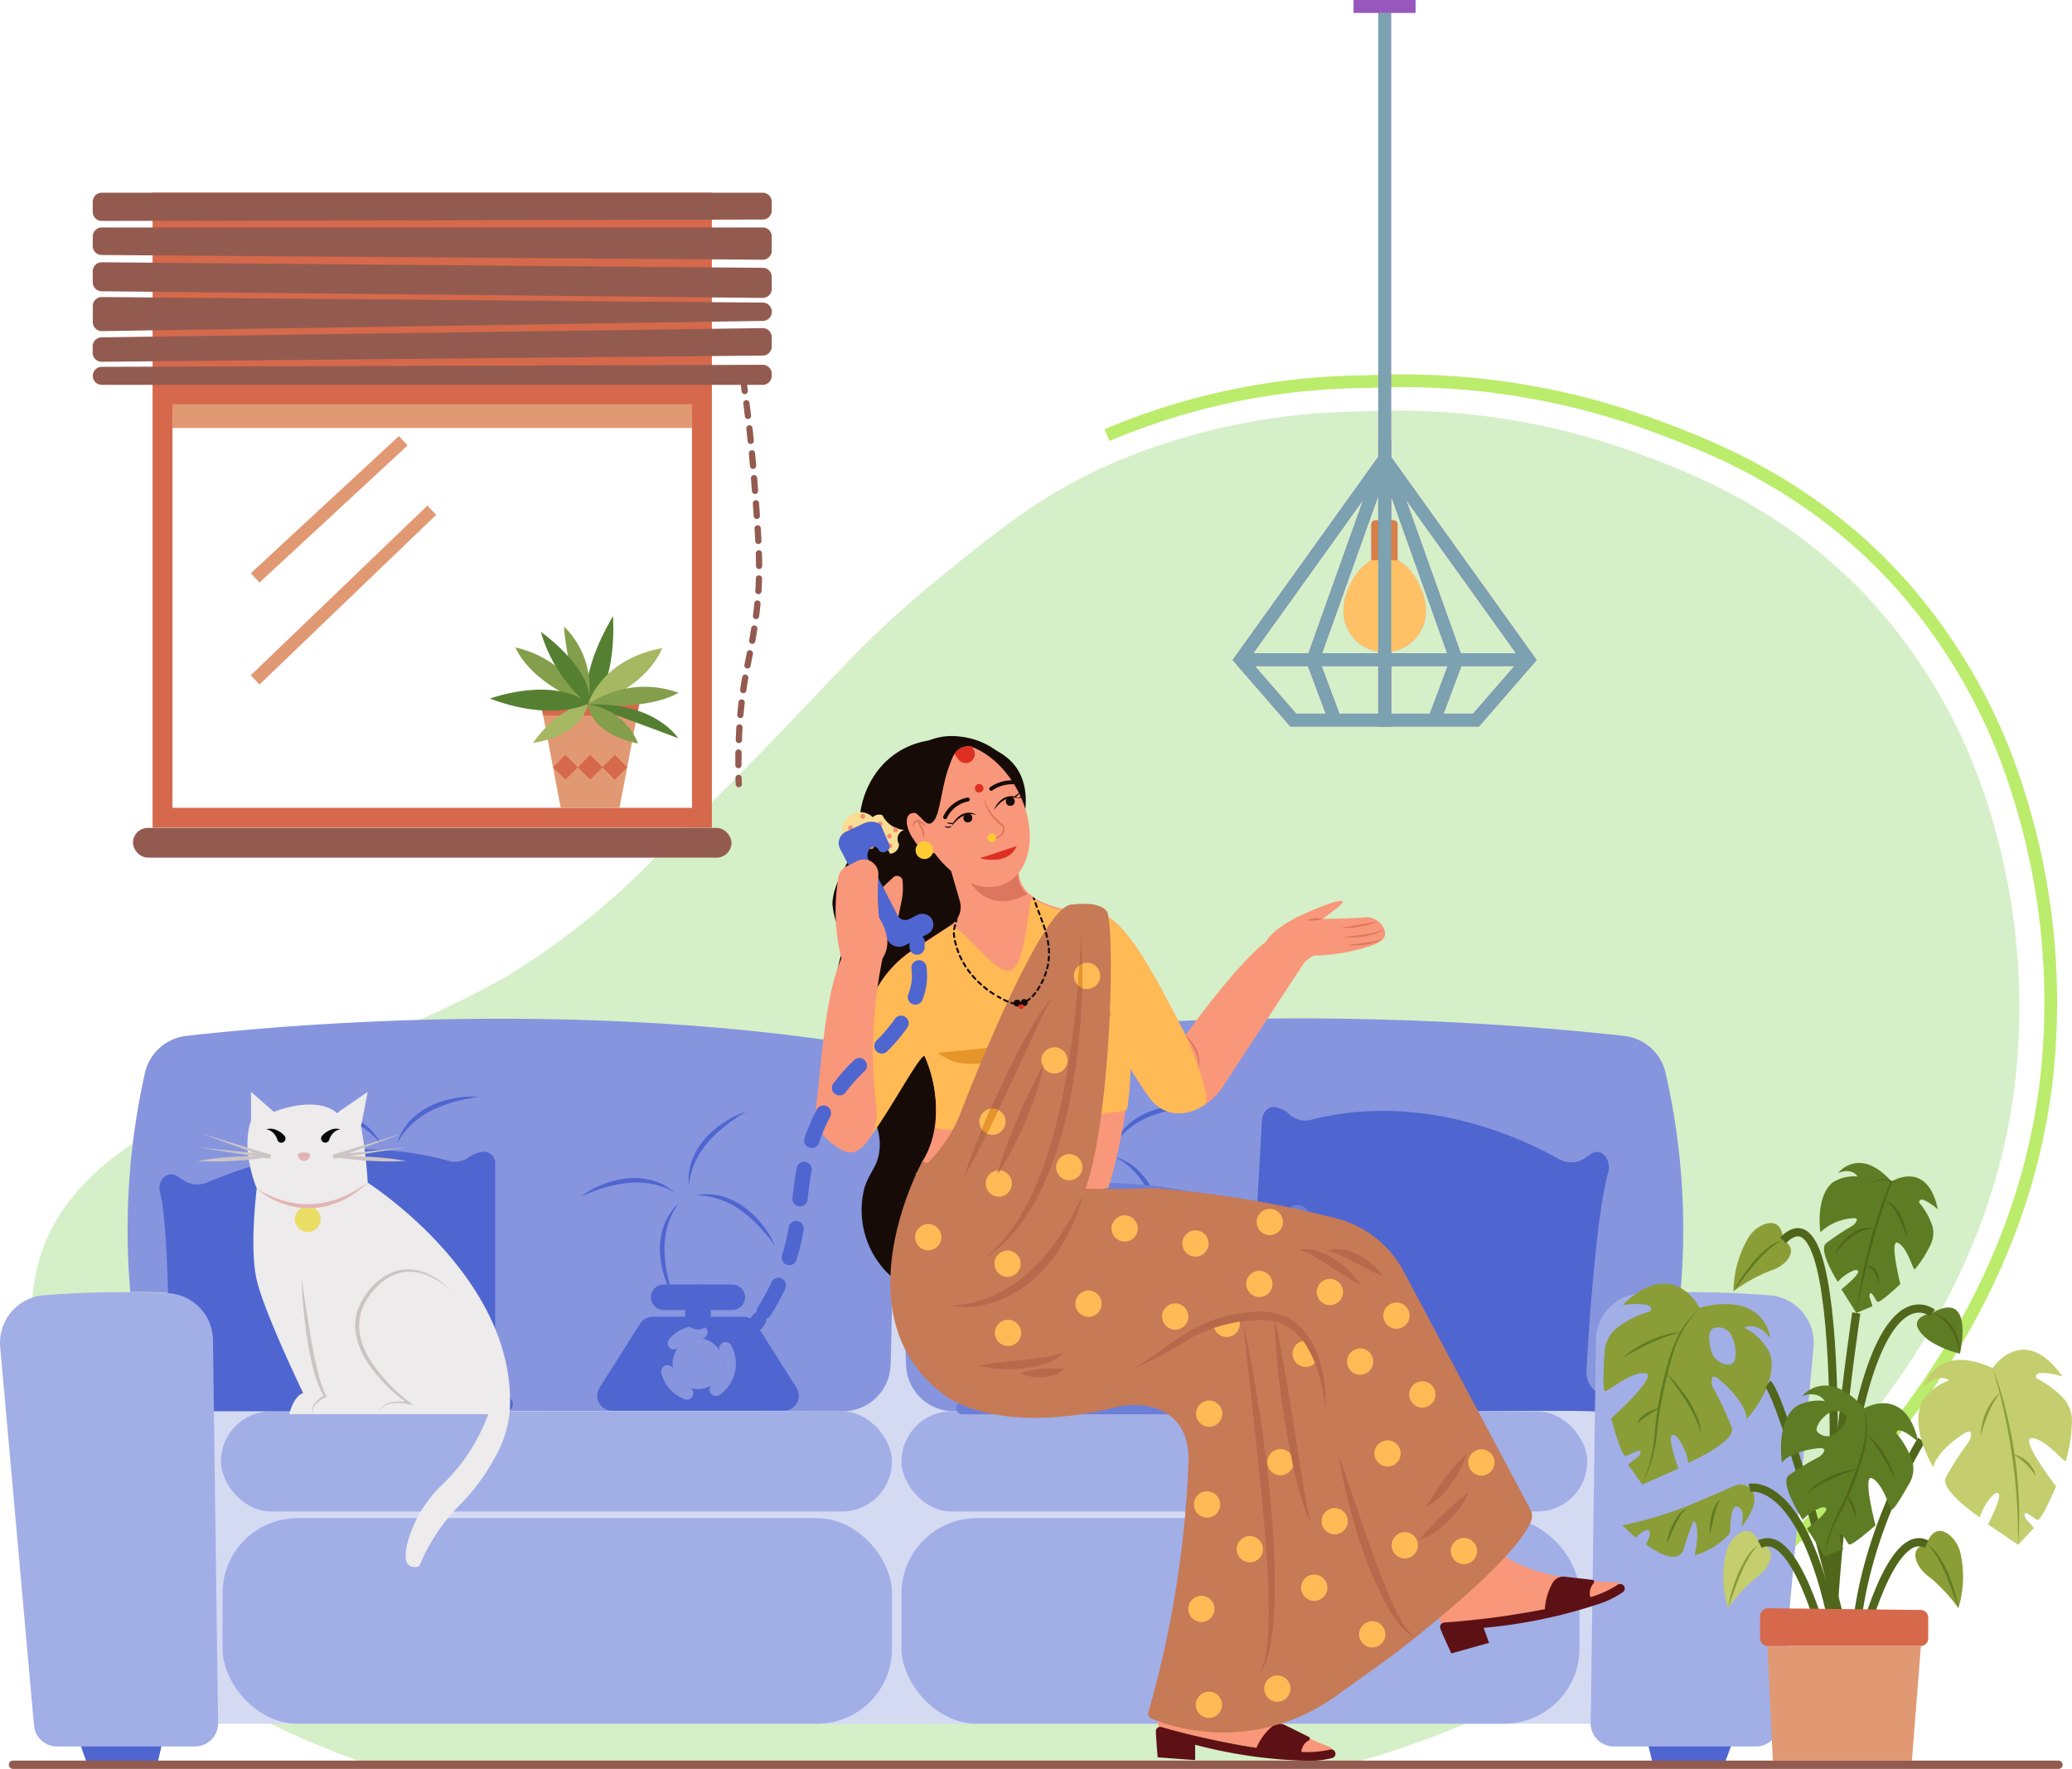 <svg id="Layer_2" data-name="Layer 2" xmlns="http://www.w3.org/2000/svg" width="162.435" height="138.646" viewBox="0 0 162.435 138.646">
  <g id="Layer_1" data-name="Layer 1" transform="translate(0 0.5)">
    <path id="Path_2966" data-name="Path 2966" d="M110.028,203.576a76.376,76.376,0,0,0,15.765-6.558c5.9-3.311,32.087-19.07,35.493-46.343a52.022,52.022,0,0,0-2.171-22.215,42.715,42.715,0,0,0-8.748-15.416c-6.747-7.509-14.445-10.42-18.959-12.066a54.7,54.7,0,0,0-21.257-3.158,50.791,50.791,0,0,0-19.532,4.022c-5.358,2.34-8.689,5.009-13.6,9-7.776,6.326-8.8,8.96-22.4,22.022a59.371,59.371,0,0,1-11.492,9.194A72.634,72.634,0,0,1,32.4,147.035c-11.912,4.84-15.3,5.82-19.2,8.545-7.581,5.3-7.09,11.086-7.416,12.331a24.485,24.485,0,0,0-.577,9.768c.994,6.541,4.517,10.817,6.7,13.405A36.861,36.861,0,0,0,22.636,199.7a68.531,68.531,0,0,0,8.787,3.875Z" transform="translate(-3.345 -66.067)" fill="#d5efc8"/>
    <path id="Path_2967" data-name="Path 2967" d="M266.267,94.835a52.935,52.935,0,0,1,20.346-4.189,57.01,57.01,0,0,1,22.141,3.291c4.7,1.715,12.72,4.746,19.748,12.567a44.5,44.5,0,0,1,9.109,16.058,54.205,54.205,0,0,1,2.261,23.139c-3.546,28.41-30.828,44.822-36.969,48.272" transform="translate(-179.485 -61.229)" fill="none" stroke="#bbec6c" stroke-miterlimit="10" stroke-width="1"/>
    <path id="Path_2968" data-name="Path 2968" d="M403.01,417.678h0l-.586,1.6h-5.74l-.353-1.488h.026A29.643,29.643,0,0,0,403.01,417.678Z" transform="translate(-267.162 -281.711)" fill="#4f66d0"/>
    <path id="Path_2969" data-name="Path 2969" d="M155.281,251.228,96.6,251.5l-57.87-.27.313,52.887H154.961Z" transform="translate(-26.107 -169.511)" fill="#d5daf3"/>
    <path id="Path_2970" data-name="Path 2970" d="M86.972,245.847c-22.154-3.35-44.275-1.381-51.7-.537a3.751,3.751,0,0,0-3.237,2.951A55.981,55.981,0,0,0,30.9,265.383a27.878,27.878,0,0,1,6.381.568l.119,8.728,49.359.051A3.745,3.745,0,0,0,90.5,271.11c.3-8.53-.089-17.316-.348-21.78A3.744,3.744,0,0,0,86.972,245.847Z" transform="translate(-20.682 -164.614)" fill="#8795de"/>
    <path id="Path_2971" data-name="Path 2971" d="M221.106,245.757c22.65-3.364,45.346-1.346,52.876-.5a3.751,3.751,0,0,1,3.236,2.938,54.989,54.989,0,0,1,1.157,17.131c-2.491.005-4,.838-5.61,1.257l-1.01,8.039-50.347.051a3.745,3.745,0,0,1-3.742-3.61c-.321-8.522.019-17.315.25-21.8a3.745,3.745,0,0,1,3.19-3.508Z" transform="translate(-146.635 -164.558)" fill="#8795de"/>
    <path id="Path_2972" data-name="Path 2972" d="M300.144,265.748A2.292,2.292,0,0,0,299,265.19c-.506-.1-.978.407-1.016,1.068l-1.061,18.892a3.111,3.111,0,0,1-.766,1.907,7.18,7.18,0,0,0-.743.976c-.259.409-.046,1.012.358,1.034,4.516.243,24.726-.227,28.462-.015.331.019.412-.43.28-.815a2.008,2.008,0,0,0-.529-.931,1.829,1.829,0,0,1-.554-1.491c.187-3.59.793-12.314,1.693-15.465.284-1-.467-1.96-1.232-1.559a3.155,3.155,0,0,0-.46.3,1.932,1.932,0,0,1-2.189.159c-2.931-1.655-10.714-5.286-19.438-3.064a1.75,1.75,0,0,1-1.66-.439Z" transform="translate(-199.055 -178.914)" fill="#4f66d0"/>
    <path id="Path_2973" data-name="Path 2973" d="M19,417.678h0l.573,1.6h5.612l.346-1.488H25.5A28.348,28.348,0,0,1,19,417.678Z" transform="translate(-12.805 -281.711)" fill="#4f66d0"/>
    <rect id="Rectangle_188" data-name="Rectangle 188" width="52.606" height="7.852" rx="3.926" transform="translate(17.321 110.119)" fill="#a2aee6"/>
    <rect id="Rectangle_189" data-name="Rectangle 189" width="52.48" height="16.111" rx="5.868" transform="translate(17.447 118.493)" fill="#a2aee6"/>
    <path id="Path_2974" data-name="Path 2974" d="M400.085,314.018a3.737,3.737,0,0,0-3.466-4.083,83.348,83.348,0,0,0-10.109-.16,3.734,3.734,0,0,0-3.482,3.679l-.406,30.011a1.811,1.811,0,0,0,1.811,1.836h11.143a1.811,1.811,0,0,0,1.8-1.646Z" transform="translate(-257.918 -208.912)" fill="#a2aee6"/>
    <rect id="Rectangle_190" data-name="Rectangle 190" width="53.762" height="7.852" rx="3.926" transform="translate(124.435 117.971) rotate(180)" fill="#a2aee6"/>
    <rect id="Rectangle_191" data-name="Rectangle 191" width="53.151" height="16.111" rx="5.906" transform="translate(123.825 134.604) rotate(180)" fill="#a2aee6"/>
    <path id="Path_2975" data-name="Path 2975" d="M101.895,262.713a14.269,14.269,0,0,0-1.887.388,10.276,10.276,0,0,0-1.775.669,6.845,6.845,0,0,0-1.549,1.061l-.334.335c-.109.115-.2.246-.3.369l-.152.186-.125.2c-.082.138-.168.274-.258.412a4.525,4.525,0,0,1,.967-1.7,5.612,5.612,0,0,1,1.588-1.186,7.506,7.506,0,0,1,1.873-.619A7.08,7.08,0,0,1,101.895,262.713Z" transform="translate(-64.386 -177.237)" fill="#4f66d0"/>
    <path id="Path_2976" data-name="Path 2976" d="M100.456,282.761a14.272,14.272,0,0,0-.565-1.841,10.284,10.284,0,0,0-.834-1.7,6.842,6.842,0,0,0-1.2-1.441l-.365-.3c-.124-.1-.264-.173-.4-.262l-.2-.134-.215-.105c-.145-.068-.289-.141-.434-.218a4.525,4.525,0,0,1,1.787.8,5.615,5.615,0,0,1,1.332,1.468,7.51,7.51,0,0,1,.794,1.806,7.08,7.08,0,0,1,.3,1.931Z" transform="translate(-64.877 -186.718)" fill="#4f66d0"/>
    <path id="Path_2977" data-name="Path 2977" d="M70.44,266.052a7.085,7.085,0,0,1,1.941-.228,7.513,7.513,0,0,1,1.952.283A5.614,5.614,0,0,1,76.1,267a4.525,4.525,0,0,1,1.25,1.508c-.113-.119-.221-.239-.326-.36l-.159-.179-.183-.156c-.121-.1-.231-.217-.358-.311l-.387-.271a6.839,6.839,0,0,0-1.71-.774,10.272,10.272,0,0,0-1.864-.348A14.266,14.266,0,0,0,70.44,266.052Z" transform="translate(-47.482 -179.348)" fill="#4f66d0"/>
    <path id="Path_2978" data-name="Path 2978" d="M81.742,283.668a7.081,7.081,0,0,1-.043-1.954,7.51,7.51,0,0,1,.467-1.916,5.613,5.613,0,0,1,1.055-1.678,4.525,4.525,0,0,1,1.62-1.1c-.13.1-.259.2-.39.29l-.193.141-.173.167c-.114.111-.238.21-.344.327l-.307.36a6.842,6.842,0,0,0-.933,1.629,10.277,10.277,0,0,0-.524,1.823A14.271,14.271,0,0,0,81.742,283.668Z" transform="translate(-55.039 -186.896)" fill="#4f66d0"/>
    <path id="Path_2979" data-name="Path 2979" d="M170.159,266.285a14.281,14.281,0,0,0-1.6,1.076,10.282,10.282,0,0,0-1.387,1.293,6.842,6.842,0,0,0-1.029,1.57l-.182.436c-.057.147-.089.3-.136.455l-.071.23-.038.236c-.023.158-.051.318-.082.479a4.525,4.525,0,0,1,.247-1.943,5.614,5.614,0,0,1,1.018-1.7,7.512,7.512,0,0,1,1.5-1.284A7.08,7.08,0,0,1,170.159,266.285Z" transform="translate(-111.639 -179.66)" fill="#4f66d0"/>
    <path id="Path_2980" data-name="Path 2980" d="M173.622,290.184A14.273,14.273,0,0,0,172.4,288.7a10.276,10.276,0,0,0-1.419-1.259,6.841,6.841,0,0,0-1.661-.876l-.452-.14c-.152-.043-.31-.06-.465-.092l-.235-.048-.239-.016c-.16-.008-.321-.021-.484-.036a4.527,4.527,0,0,1,1.958.062,5.616,5.616,0,0,1,1.79.852,7.509,7.509,0,0,1,1.421,1.368A7.081,7.081,0,0,1,173.622,290.184Z" transform="translate(-112.871 -193.051)" fill="#4f66d0"/>
    <path id="Path_2981" data-name="Path 2981" d="M139.689,283.722a7.079,7.079,0,0,1,1.708-.949,7.513,7.513,0,0,1,1.913-.48,5.617,5.617,0,0,1,1.976.151,4.526,4.526,0,0,1,1.729.92c-.149-.068-.3-.137-.438-.21l-.215-.105-.228-.075c-.151-.049-.3-.113-.45-.152l-.461-.1a6.843,6.843,0,0,0-1.876-.066,10.275,10.275,0,0,0-1.857.386A14.273,14.273,0,0,0,139.689,283.722Z" transform="translate(-94.162 -190.432)" fill="#4f66d0"/>
    <path id="Path_2982" data-name="Path 2982" d="M159.824,295.789a7.08,7.08,0,0,1-.782-1.791,7.51,7.51,0,0,1-.3-1.95,5.614,5.614,0,0,1,.338-1.953,4.525,4.525,0,0,1,1.08-1.634c-.082.142-.164.281-.25.416l-.125.2-.1.22c-.063.146-.141.284-.194.433l-.147.449a6.844,6.844,0,0,0-.244,1.861,10.28,10.28,0,0,0,.208,1.885A14.267,14.267,0,0,0,159.824,295.789Z" transform="translate(-107.007 -194.609)" fill="#4f66d0"/>
    <path id="Path_2983" data-name="Path 2983" d="M274.639,264.945a14.28,14.28,0,0,0-1.916.2,10.282,10.282,0,0,0-1.832.49,6.844,6.844,0,0,0-1.646.9l-.366.3c-.119.1-.22.226-.333.338l-.17.17-.145.191c-.095.129-.194.256-.3.384a4.526,4.526,0,0,1,1.131-1.6,5.613,5.613,0,0,1,1.7-1.024,7.512,7.512,0,0,1,1.925-.431A7.082,7.082,0,0,1,274.639,264.945Z" transform="translate(-180.609 -178.68)" fill="#4f66d0"/>
    <path id="Path_2984" data-name="Path 2984" d="M271.97,283.636a14.264,14.264,0,0,0-.381-1.888,10.28,10.28,0,0,0-.662-1.777,6.842,6.842,0,0,0-1.055-1.553l-.333-.336c-.114-.109-.245-.2-.368-.3l-.185-.153-.2-.126c-.137-.082-.274-.169-.411-.26a4.525,4.525,0,0,1,1.7.974,5.614,5.614,0,0,1,1.18,1.593,7.512,7.512,0,0,1,.612,1.875,7.08,7.08,0,0,1,.106,1.951Z" transform="translate(-180.905 -187.047)" fill="#4f66d0"/>
    <path id="Path_2985" data-name="Path 2985" d="M243.706,264.336a7.082,7.082,0,0,1,1.954-.035,7.51,7.51,0,0,1,1.915.474,5.613,5.613,0,0,1,1.674,1.062,4.525,4.525,0,0,1,1.094,1.624c-.1-.13-.2-.26-.289-.391l-.141-.194-.166-.173c-.111-.115-.209-.239-.326-.345l-.359-.308a6.841,6.841,0,0,0-1.625-.94,10.28,10.28,0,0,0-1.821-.531,14.281,14.281,0,0,0-1.911-.243Z" transform="translate(-164.277 -178.288)" fill="#4f66d0"/>
    <path id="Path_2986" data-name="Path 2986" d="M252.058,283.341a7.08,7.08,0,0,1,.15-1.948,7.51,7.51,0,0,1,.654-1.861,5.615,5.615,0,0,1,1.215-1.566,4.525,4.525,0,0,1,1.721-.935c-.139.087-.277.171-.416.25l-.206.122-.188.149c-.125.1-.258.185-.374.292l-.341.328a6.841,6.841,0,0,0-1.09,1.529,10.282,10.282,0,0,0-.7,1.762A14.274,14.274,0,0,0,252.058,283.341Z" transform="translate(-169.898 -186.904)" fill="#4f66d0"/>
    <path id="Path_2987" data-name="Path 2987" d="M61.561,275.979a2.365,2.365,0,0,1,1.131-.417.887.887,0,0,1,.918.951V292.54a2.441,2.441,0,0,0,.633,1.649,6.115,6.115,0,0,1,.661.861.553.553,0,0,1-.4.858c-4.35-.009-23.823,0-27.423,0-.319,0-.373-.383-.225-.7a1.7,1.7,0,0,1,.558-.762,1.476,1.476,0,0,0,.613-1.234c.014-3.045-.01-11.818-.7-14.525-.219-.855.554-1.635,1.267-1.26a3.048,3.048,0,0,1,.425.276,2.058,2.058,0,0,0,2.094.238c2.9-1.261,10.575-3.961,18.834-1.667A1.861,1.861,0,0,0,61.561,275.979Z" transform="translate(-24.791 -185.79)" fill="#4f66d0"/>
    <path id="Path_2988" data-name="Path 2988" d="M4.466,345.323a1.811,1.811,0,0,1-1.8-1.65L.016,314.027a3.737,3.737,0,0,1,3.462-4.075,79.877,79.877,0,0,1,9.741-.16,3.731,3.731,0,0,1,3.477,3.68l.4,30.016a1.811,1.811,0,0,1-1.811,1.835Z" transform="translate(0 -208.934)" fill="#a2aee6"/>
    <path id="Path_2989" data-name="Path 2989" d="M233.425,284.01a2.559,2.559,0,0,0-1.131-.368.838.838,0,0,0-.918.84v14.151a2.021,2.021,0,0,1-.633,1.456,5.54,5.54,0,0,0-.661.76.483.483,0,0,0,.4.757c4.35-.008,23.823,0,27.423,0,.319,0,.373-.338.225-.62a1.523,1.523,0,0,0-.558-.673,1.26,1.26,0,0,1-.613-1.09c-.014-2.688.01-10.434.7-12.825a.93.93,0,0,0-1.267-1.112,3.119,3.119,0,0,0-.425.244,2.286,2.286,0,0,1-2.094.21c-2.9-1.113-10.575-3.5-18.834-1.472A2.063,2.063,0,0,1,233.425,284.01Z" transform="translate(-155.036 -191.251)" fill="#6c7fd8"/>
    <path id="Path_2990" data-name="Path 2990" d="M80.548,95.085H36.7V45.315H80.548ZM38.26,93.527H78.99V46.872H38.26Z" transform="translate(-24.74 -30.709)" fill="#d6694b"/>
    <rect id="Rectangle_192" data-name="Rectangle 192" width="41.945" height="16.235" transform="translate(13.094 15.539)" fill="#d6694b"/>
    <rect id="Rectangle_193" data-name="Rectangle 193" width="46.922" height="2.332" rx="1.166" transform="translate(10.424 64.39)" fill="#935b50"/>
    <rect id="Rectangle_194" data-name="Rectangle 194" width="40.731" height="1.866" transform="translate(13.52 31.181)" fill="#e19974"/>
    <line id="Line_121" data-name="Line 121" y1="13.3" x2="13.851" transform="translate(20.001 39.491)" fill="none" stroke="#e19974" stroke-miterlimit="10" stroke-width="1"/>
    <line id="Line_122" data-name="Line 122" y1="10.751" x2="11.613" transform="translate(20.001 34.046)" fill="none" stroke="#e19974" stroke-miterlimit="10" stroke-width="1"/>
    <path id="Path_2991" data-name="Path 2991" d="M74.831,47.417l-51.817.111a.707.707,0,0,1-.708-.707v-.8a.707.707,0,0,1,.707-.707H74.829a.707.707,0,0,1,.707.707v.689a.707.707,0,0,1-.705.707Z" transform="translate(-15.036 -30.709)" fill="#935b50"/>
    <path id="Path_2992" data-name="Path 2992" d="M23.008,55.828l51.817.37a.707.707,0,0,0,.712-.707V54.375a.707.707,0,0,0-.707-.707H23.013a.707.707,0,0,0-.707.707v.746a.707.707,0,0,0,.7.707Z" transform="translate(-15.036 -36.34)" fill="#935b50"/>
    <path id="Path_2993" data-name="Path 2993" d="M23.006,64.312l51.817.522a.707.707,0,0,0,.714-.707v-.945a.707.707,0,0,0-.7-.707L23.019,62.04a.707.707,0,0,0-.713.707v.859a.707.707,0,0,0,.7.707Z" transform="translate(-15.036 -41.983)" fill="#935b50"/>
    <path id="Path_2994" data-name="Path 2994" d="M23.024,73.067l51.817-.8a.707.707,0,0,0,.7-.707v-.021a.707.707,0,0,0-.7-.707l-51.817-.436a.707.707,0,0,0-.713.707V72.36a.707.707,0,0,0,.718.707Z" transform="translate(-15.036 -47.614)" fill="#935b50"/>
    <path id="Path_2995" data-name="Path 2995" d="M23.02,80.508l51.817-.487a.707.707,0,0,0,.7-.707v-.739a.707.707,0,0,0-.717-.707L23,78.593a.707.707,0,0,0-.7.707v.5a.707.707,0,0,0,.713.707Z" transform="translate(-15.036 -52.652)" fill="#935b50"/>
    <path id="Path_2996" data-name="Path 2996" d="M23.013,88.264H74.83a.707.707,0,0,0,.707-.707V87.4a.707.707,0,0,0-.709-.707l-51.817.159a.707.707,0,0,0-.7.707h0a.707.707,0,0,0,.707.707Z" transform="translate(-15.036 -58.6)" fill="#935b50"/>
    <path id="Path_2997" data-name="Path 2997" d="M178.5,91.737a.244.244,0,0,1-.242-.211l-.067-.482a.244.244,0,1,1,.484-.068l.067.484a.245.245,0,0,1-.209.275l-.033,0Z" transform="translate(-120.114 -61.346)" fill="#935b50"/>
    <path id="Path_2998" data-name="Path 2998" d="M177.108,124.071a.244.244,0,0,1-.244-.244v-.169c0-.258,0-.532.007-.82a.244.244,0,0,1,.489.008c0,.285-.007.556-.007.812v.167a.244.244,0,0,1-.244.245Zm.033-1.967h-.009a.244.244,0,0,1-.235-.254c.013-.344.029-.672.048-.987a.244.244,0,0,1,.488.029q-.028.466-.047.976a.244.244,0,0,1-.244.235Zm.12-1.961h-.021a.244.244,0,0,1-.222-.265c.03-.345.063-.672.1-.985a.244.244,0,0,1,.486.056c-.036.308-.069.631-.1.97a.244.244,0,0,1-.243.224Zm.226-1.952a.244.244,0,0,1-.242-.28c.049-.339.1-.663.157-.976a.244.244,0,1,1,.482.084c-.054.31-.105.629-.154.963a.245.245,0,0,1-.242.209Zm.333-1.936a.255.255,0,0,1-.046,0,.245.245,0,0,1-.194-.286l.188-.965a.245.245,0,0,1,.48.094l-.188.963a.245.245,0,0,1-.24.2Zm.371-1.929a.245.245,0,0,1-.241-.288c.057-.311.111-.63.163-.963a.245.245,0,0,1,.483.076c-.053.336-.108.659-.165.974a.244.244,0,0,1-.24.2Zm.3-1.941-.031,0a.245.245,0,0,1-.212-.273c.039-.308.075-.63.107-.969a.244.244,0,1,1,.487.046c-.033.344-.069.671-.109.984a.244.244,0,0,1-.242.214Zm.186-1.956h-.016a.244.244,0,0,1-.229-.259c.021-.325.035-.648.044-.973a.233.233,0,0,1,.251-.238.244.244,0,0,1,.238.251c-.009.332-.024.66-.045.991a.245.245,0,0,1-.244.229Zm.054-1.965a.244.244,0,0,1-.244-.243c0-.316-.008-.64-.019-.977a.244.244,0,0,1,.237-.252.24.24,0,0,1,.252.236c.011.341.018.669.019.989a.244.244,0,0,1-.243.246Zm-.06-1.965a.244.244,0,0,1-.244-.232c-.016-.313-.034-.638-.055-.979a.244.244,0,0,1,.229-.259.242.242,0,0,1,.259.229c.021.343.04.67.056.984a.244.244,0,0,1-.232.257Zm-.12-1.963a.244.244,0,0,1-.243-.228q-.032-.469-.07-.98a.244.244,0,0,1,.488-.036q.037.512.07.982a.244.244,0,0,1-.227.261h-.017Zm-.142-1.961a.244.244,0,0,1-.243-.226l-.074-.98a.245.245,0,1,1,.488-.037l.074.981a.245.245,0,0,1-.226.262h-.019Zm-.153-1.96a.244.244,0,0,1-.243-.224q-.043-.5-.087-.977a.244.244,0,1,1,.487-.046q.045.48.088.982a.244.244,0,0,1-.223.264h-.021Zm-.184-1.958a.244.244,0,0,1-.243-.22q-.051-.5-.1-.976a.244.244,0,1,1,.486-.054q.053.476.1.98a.244.244,0,0,1-.219.268h-.025Zm-.216-1.955a.245.245,0,0,1-.242-.215q-.061-.506-.121-.974a.245.245,0,1,1,.485-.062q.06.47.121.978a.244.244,0,0,1-.214.272l-.03,0Z" transform="translate(-119.22 -64.359)" fill="#935b50"/>
    <path id="Path_2999" data-name="Path 2999" d="M177.166,186.267a.244.244,0,0,1-.244-.236c-.005-.148-.01-.312-.015-.49a.245.245,0,0,1,.239-.25.254.254,0,0,1,.25.239c0,.176.009.338.014.485a.244.244,0,0,1-.236.253Z" transform="translate(-119.249 -125.064)" fill="#935b50"/>
    <path id="Path_3000" data-name="Path 3000" d="M136.267,176.366h-4.608l-1.552-8.159h7.712Z" transform="translate(-87.702 -113.548)" fill="#e19974"/>
    <path id="Path_3001" data-name="Path 3001" d="M137.642,169.139l.177-.931h-7.712l.177.931Z" transform="translate(-87.702 -113.548)" fill="#d6694b"/>
    <rect id="Rectangle_195" data-name="Rectangle 195" width="1.376" height="1.376" transform="translate(44.325 58.666) rotate(45)" fill="#d6694b"/>
    <rect id="Rectangle_196" data-name="Rectangle 196" width="1.376" height="1.376" transform="translate(46.272 58.666) rotate(45)" fill="#d6694b"/>
    <rect id="Rectangle_197" data-name="Rectangle 197" width="1.376" height="1.376" transform="translate(48.196 58.666) rotate(45)" fill="#d6694b"/>
    <path id="Path_3002" data-name="Path 3002" d="M143.144,147.139s.4,5.716-1.967,6.927C141.178,154.066,140.357,151.9,143.144,147.139Z" transform="translate(-95.089 -99.346)" fill="#558031"/>
    <path id="Path_3003" data-name="Path 3003" d="M123.968,154.672a8.362,8.362,0,0,1,5.685,4.472S125.387,157.695,123.968,154.672Z" transform="translate(-83.564 -104.424)" fill="#849f4c"/>
    <path id="Path_3004" data-name="Path 3004" d="M128.188,171.408s1.973-2.952,4.31-3.015C132.5,168.393,132.146,170.77,128.188,171.408Z" transform="translate(-86.409 -113.673)" fill="#a6b862"/>
    <path id="Path_3005" data-name="Path 3005" d="M135.655,149.638a6.676,6.676,0,0,1,1.876,6.112S136.014,154.143,135.655,149.638Z" transform="translate(-91.442 -101.031)" fill="#849f4c"/>
    <path id="Path_3006" data-name="Path 3006" d="M141.411,159.244s.962-3.521,5.824-4.423C147.235,154.821,146.14,158.026,141.411,159.244Z" transform="translate(-95.322 -104.525)" fill="#a6b862"/>
    <path id="Path_3007" data-name="Path 3007" d="M148.523,164.594a7.819,7.819,0,0,0-7.112.92S145.933,166.057,148.523,164.594Z" transform="translate(-95.322 -110.794)" fill="#849f4c"/>
    <path id="Path_3008" data-name="Path 3008" d="M148.488,171.006s-1.791-2.869-7.078-2.64Z" transform="translate(-95.322 -113.646)" fill="#558031"/>
    <path id="Path_3009" data-name="Path 3009" d="M117.837,165.517s4.872-1.806,7.747.378C125.584,165.9,122.854,167.4,117.837,165.517Z" transform="translate(-79.432 -111.262)" fill="#558031"/>
    <path id="Path_3010" data-name="Path 3010" d="M130.094,150.919s4.347,3.075,3.723,5.7A11.6,11.6,0,0,1,130.094,150.919Z" transform="translate(-87.694 -101.894)" fill="#558031"/>
    <path id="Path_3011" data-name="Path 3011" d="M145.348,171.453s-3.584-.612-3.937-3.06A4.9,4.9,0,0,1,145.348,171.453Z" transform="translate(-95.322 -113.673)" fill="#849f4c"/>
    <path id="Path_3012" data-name="Path 3012" d="M329.6,137.086a3.236,3.236,0,0,1-6.473,0c0-1.787,1.449-4.261,3.236-4.261S329.6,135.3,329.6,137.086Z" transform="translate(-217.811 -89.698)" fill="#d9b1ee"/>
    <path id="Path_3013" data-name="Path 3013" d="M330.185,124.092h1.4a.326.326,0,0,1,.326.326v2.8h-2.056v-2.8a.326.326,0,0,1,.326-.326Z" transform="translate(-222.351 -83.811)" fill="#bd80e1"/>
    <line id="Line_123" data-name="Line 123" y2="35.47" transform="translate(108.549)" fill="none" stroke="#9857bd" stroke-miterlimit="10" stroke-width="1"/>
    <path id="Path_3014" data-name="Path 3014" d="M309.728,109.33,298.45,125.063l4.108,4.734h7.171Z" transform="translate(-201.179 -73.86)" fill="none" stroke="#9857bd" stroke-miterlimit="10" stroke-width="1"/>
    <path id="Path_3015" data-name="Path 3015" d="M321.391,109.33l-5.639,15.8,1.74,4.664" transform="translate(-212.842 -73.86)" fill="none" stroke="#9857bd" stroke-miterlimit="10" stroke-width="1"/>
    <line id="Line_124" data-name="Line 124" x2="11.278" transform="translate(97.271 51.203)" fill="none" stroke="#9857bd" stroke-miterlimit="10" stroke-width="1"/>
    <path id="Path_3016" data-name="Path 3016" d="M333.054,109.33l11.278,15.733-4.107,4.734h-7.171Z" transform="translate(-224.505 -73.86)" fill="none" stroke="#9857bd" stroke-miterlimit="10" stroke-width="1"/>
    <path id="Path_3017" data-name="Path 3017" d="M333.054,109.33l5.639,15.8-1.74,4.664" transform="translate(-224.505 -73.86)" fill="none" stroke="#9857bd" stroke-miterlimit="10" stroke-width="1"/>
    <line id="Line_125" data-name="Line 125" x1="11.278" transform="translate(108.549 51.203)" fill="none" stroke="#9857bd" stroke-miterlimit="10" stroke-width="1"/>
    <line id="Line_126" data-name="Line 126" x2="4.846" transform="translate(106.126)" fill="none" stroke="#9857bd" stroke-miterlimit="10" stroke-width="1"/>
    <path id="Path_3018" data-name="Path 3018" d="M216.9,197.386a14.542,14.542,0,0,0-1.826-7.412A10.683,10.683,0,0,0,211,188.142c.494-.227.9-.39,1.263-.6,2.406-1.413,4.093-5.789,2.467-8.366-1.417-2.245-4.838-2.31-5.67-2.326a6.2,6.2,0,0,0-5.449,2.633,7.069,7.069,0,0,0-1.261,3.568,6.314,6.314,0,0,1-.7,2.823c-.7,1.622-1.353,2.349-1.437,3.809a6.231,6.231,0,0,0,1.053,2.991,11.248,11.248,0,0,0-.782,5.486,20.435,20.435,0,0,0,1.993,6.416c.811,1.691,1.564,2.718,1.436,4.327-.114,1.43-.8,1.789-1.186,3.079a6.963,6.963,0,0,0,2.413,7.2c3.474,2.326,9.623-.815,10.743-4.442.754-2.443-1.341-3.267-1.443-7.313C214.33,203.042,216.729,201.844,216.9,197.386Z" transform="translate(-134.957 -119.365)" fill="#160b07"/>
    <path id="Path_3019" data-name="Path 3019" d="M212.362,210.471l.781-.719a.436.436,0,0,1,.764.235,5.255,5.255,0,0,1-.113,1.743l-.268,1.331Z" transform="translate(-143.149 -141.45)" fill="#f9977a"/>
    <path id="Path_3020" data-name="Path 3020" d="M220.737,218.364l-1.66-7.1s-6.273.058-6.418-3.187l-5.372-.348.748,2.581a1.693,1.693,0,0,1-.7,1.89l-2.966,1.93a8.534,8.534,0,0,0-3.111,3.615l-4.261,9.356,3.951,1.746s3.872-6.517,4.39-6.493c0,0,2.056,4.833-.3,8.469a19.594,19.594,0,0,0,7.12,2.791,23.081,23.081,0,0,0,7.535-.835S222.633,223.211,220.737,218.364Z" transform="translate(-132.79 -140.19)" fill="#f9977a"/>
    <path id="Path_3021" data-name="Path 3021" d="M284.145,399.164s-.313,3.25,7.881,6.49a.428.428,0,0,1,.281.381c0,.428-.665,1.02-5.421-.142a30.238,30.238,0,0,0-7.008-.861h0a1.239,1.239,0,0,1-1.25-1.446l.617-4.4Z" transform="translate(-187.805 -269.231)" fill="#f9977a"/>
    <path id="Path_3022" data-name="Path 3022" d="M278.035,414.02a.349.349,0,0,1,.428-.239,62.611,62.611,0,0,0,7.45,1.627,4.432,4.432,0,0,1,1.234-1.675.936.936,0,0,1,1.006-.111l1.864.926a.153.153,0,0,1-.009.278,1.123,1.123,0,0,0-.574.9,7.817,7.817,0,0,0,2.213-.175.348.348,0,0,1,.442.207.342.342,0,0,1-.209.439,7.037,7.037,0,0,1-2.1.223,38.159,38.159,0,0,1-8.672-1.252l0,1.2-2.938-.216S278,414.16,278.035,414.02Z" transform="translate(-187.414 -278.912)" fill="#5d1115"/>
    <path id="Path_3023" data-name="Path 3023" d="M348.037,368.553s.845,3.3,10.03,3.572a.446.446,0,0,1,.411.274c.155.419-.29,1.236-5.367,1.782a31.532,31.532,0,0,0-7.179,1.64h0a1.292,1.292,0,0,1-1.739-.975l-.956-4.538Z" transform="translate(-231.369 -248.597)" fill="#f9977a"/>
    <path id="Path_3024" data-name="Path 3024" d="M346.382,382.11a.364.364,0,0,1,.335-.386,65.288,65.288,0,0,0,7.884-1.045,4.622,4.622,0,0,1,.617-2.08.976.976,0,0,1,.947-.466l2.156.247a.16.16,0,0,1,.089.276,1.171,1.171,0,0,0-.245,1.085,8.154,8.154,0,0,0,2.109-.956.363.363,0,0,1,.507.046.357.357,0,0,1-.049.5,7.342,7.342,0,0,1-1.985.965,39.8,39.8,0,0,1-8.949,1.846l.429,1.174-2.958.83S346.394,382.262,346.382,382.11Z" transform="translate(-233.489 -255.051)" fill="#5d1115"/>
    <path id="Path_3025" data-name="Path 3025" d="M264.334,305.516l-9.944-18.684a8.294,8.294,0,0,0-5.347-4.156,82.158,82.158,0,0,0-14.385-2.359s-12.047.688-17.98-2.105c0,0-6.73,12.192,1.8,18.386,0,0,3.953,3.2,13.339.909a5.914,5.914,0,0,1,2.052-.159c1.56.174,3.8,1.032,3.658,4.549a81.991,81.991,0,0,1-3.141,19.5.427.427,0,0,0,.251.514l.046.018a15.125,15.125,0,0,0,14.391-1.782l4.365-3.137s9.634-7.242,10.957-10.609A1.063,1.063,0,0,0,264.334,305.516Z" transform="translate(-144.359 -187.699)" fill="#c67a56"/>
    <path id="Path_3026" data-name="Path 3026" d="M206.4,227.682a8.533,8.533,0,0,0-3.111,3.615l-3.172,7.022s1.837,5,2.152,4.815c1.27-.76,4.583-7.252,5.1-7.228Z" transform="translate(-134.893 -153.639)" fill="#ffba55"/>
    <path id="Path_3027" data-name="Path 3027" d="M261.771,218.78s.359.021.9.036c1.156.03,2.856,2.1,5.187,6.52l1.549,2.936s4.043-5.73,6.551-7.51l2.78,1.769-6.172,9.4a5.211,5.211,0,0,1-1.673,1.806c-1.587,1.027-3.327.919-4.443-.725a41.918,41.918,0,0,1-4.2-7.678Z" transform="translate(-176.455 -147.638)" fill="#f9977a"/>
    <path id="Path_3028" data-name="Path 3028" d="M261.771,218.78s.359.021.9.036c1.156.03,2.856,2.1,5.187,6.52l1.549,2.936s2.185,5.014,1.486,5.466c-1.588,1.027-3.327.919-4.443-.725a41.919,41.919,0,0,1-4.2-7.678Z" transform="translate(-176.455 -147.638)" fill="#ffba55"/>
    <path id="Path_3029" data-name="Path 3029" d="M304.388,218.892s.452-1.058,2.754-2.127,4.228-1.664,2.82-.56l-1.087.823s2.04-.009,3.256-.121a1.511,1.511,0,0,1,1.552.908c.226.563.041,1.013-1.33,1.412a14.5,14.5,0,0,1-3.948.671.861.861,0,0,0-.526.18l-.414.318Z" transform="translate(-205.182 -145.505)" fill="#f9977a"/>
    <path id="Path_3030" data-name="Path 3030" d="M314.375,219.95a2.109,2.109,0,0,1,.607-.144,1.85,1.85,0,0,1,.624.04,3.229,3.229,0,0,1-.61.114A2.73,2.73,0,0,1,314.375,219.95Z" transform="translate(-211.914 -148.322)" fill="#dd765e"/>
    <path id="Path_3031" data-name="Path 3031" d="M322.293,221.028c.5-.1,1-.165,1.5-.254.25-.035.5-.08.745-.126s.494-.1.741-.159a3.507,3.507,0,0,1-.714.275c-.246.071-.5.115-.747.163A8.032,8.032,0,0,1,322.293,221.028Z" transform="translate(-217.251 -148.79)" fill="#dd765e"/>
    <path id="Path_3032" data-name="Path 3032" d="M323,223.009c.553-.072,1.1-.116,1.647-.207a7.369,7.369,0,0,0,.809-.153,2.857,2.857,0,0,0,.771-.284,1.973,1.973,0,0,1-.738.4,5.364,5.364,0,0,1-.819.192c-.278.035-.555.067-.834.075A6.2,6.2,0,0,1,323,223.009Z" transform="translate(-217.73 -150.055)" fill="#dd765e"/>
    <path id="Path_3033" data-name="Path 3033" d="M324.155,225.327c.462-.068.92-.108,1.374-.182.229-.027.454-.07.681-.109s.45-.092.679-.142a4.222,4.222,0,0,1-1.337.405A5.591,5.591,0,0,1,324.155,225.327Z" transform="translate(-218.506 -151.76)" fill="#dd765e"/>
    <path id="Path_3034" data-name="Path 3034" d="M237.186,209.111a3.089,3.089,0,0,1-3.7.706s1.406,2.522,4.443.893A2,2,0,0,1,237.186,209.111Z" transform="translate(-157.39 -141.12)" fill="#dd765e"/>
    <path id="Path_3035" data-name="Path 3035" d="M226.837,181.53c-1.51-2.92-4.352-4.451-6.348-3.419-1.54.8-2.125,2.887-1.618,5.142a.628.628,0,0,0-.529.07c-.412.3-.258,1.21.342,2.03a2.053,2.053,0,0,0,1.612,1.026c1.583,2.176,3.937,3.2,5.661,2.307C227.953,187.654,228.347,184.451,226.837,181.53Z" transform="translate(-147.025 -120.007)" fill="#f9977a"/>
    <path id="Path_3036" data-name="Path 3036" d="M285.086,247.842a3.283,3.283,0,0,1,.5.525,3.64,3.64,0,0,1,.383.618,2.368,2.368,0,0,1,.211.7,1.331,1.331,0,0,1-.1.717,2.172,2.172,0,0,0-.248-1.353,4.779,4.779,0,0,0-.34-.616C285.359,248.234,285.225,248.038,285.086,247.842Z" transform="translate(-192.171 -167.228)" fill="#dd765e"/>
    <path id="Path_3037" data-name="Path 3037" d="M236.834,190.72a2.085,2.085,0,0,0,.41,1.055,4.642,4.642,0,0,0,.756.855l.225.183a.453.453,0,0,1,.177.283.741.741,0,0,1-.206.585,1.338,1.338,0,0,1-1.1.362,1.435,1.435,0,0,0,1.01-.438.665.665,0,0,0,.159-.484c-.018-.156-.214-.239-.363-.372a4.232,4.232,0,0,1-.754-.907A1.83,1.83,0,0,1,236.834,190.72Z" transform="translate(-159.643 -128.723)" fill="#dd765e"/>
    <path id="Path_3038" data-name="Path 3038" d="M227.021,192.459a.155.155,0,0,1-.148-.22,2.609,2.609,0,0,1,1.9-1.472.155.155,0,0,1,.032.309,2.328,2.328,0,0,0-1.648,1.292.156.156,0,0,1-.135.091Z" transform="translate(-152.921 -128.755)" fill="#160b07"/>
    <path id="Path_3039" data-name="Path 3039" d="M238.11,187.446a.156.156,0,0,1-.1-.28,3,3,0,0,1,1.8-.542.155.155,0,1,1-.02.31,2.714,2.714,0,0,0-1.6.481A.156.156,0,0,1,238.11,187.446Z" transform="translate(-160.395 -125.962)" fill="#160b07"/>
    <path id="Path_3040" data-name="Path 3040" d="M228.9,195.486a1.732,1.732,0,0,1,.3-.524,1.757,1.757,0,0,1,.472-.4,1.245,1.245,0,0,1,.605-.145,1.208,1.208,0,0,1,.583.173,1.868,1.868,0,0,0-.58-.053,1.27,1.27,0,0,0-.535.162,1.989,1.989,0,0,0-.458.341,3.777,3.777,0,0,0-.391.443Z" transform="translate(-154.294 -131.217)" fill="#160b07"/>
    <circle id="Ellipse_79" data-name="Ellipse 79" cx="0.349" cy="0.349" r="0.349" transform="translate(75.524 63.264)" fill="#160b07"/>
    <path id="Path_3041" data-name="Path 3041" d="M239.113,191.5a1.732,1.732,0,0,1,.3-.524,1.758,1.758,0,0,1,.472-.4,1.245,1.245,0,0,1,.605-.145,1.208,1.208,0,0,1,.583.173,1.87,1.87,0,0,0-.58-.053,1.269,1.269,0,0,0-.535.162,1.99,1.99,0,0,0-.458.341A3.78,3.78,0,0,0,239.113,191.5Z" transform="translate(-161.181 -128.529)" fill="#160b07"/>
    <circle id="Ellipse_80" data-name="Ellipse 80" cx="0.349" cy="0.349" r="0.349" transform="translate(78.853 61.964)" fill="#160b07"/>
    <path id="Path_3042" data-name="Path 3042" d="M219.566,196.777a.785.785,0,0,1,.048-.422.352.352,0,0,1,.158-.18.33.33,0,0,1,.249-.028.865.865,0,0,1,.365.243,1.559,1.559,0,0,1,.243.34c-.116-.08-.214-.174-.322-.25a.92.92,0,0,0-.323-.182.215.215,0,0,0-.265.114A1.519,1.519,0,0,0,219.566,196.777Z" transform="translate(-147.998 -132.373)" fill="#dd765e"/>
    <path id="Path_3043" data-name="Path 3043" d="M221.126,197.79a1.642,1.642,0,0,0-.062-.375,2.316,2.316,0,0,0-.123-.353c-.085-.236-.211-.454-.312-.7a1.622,1.622,0,0,1,.265.293,2.1,2.1,0,0,1,.191.349,1.056,1.056,0,0,1,.041.785Z" transform="translate(-148.721 -132.527)" fill="#dd765e"/>
    <circle id="Ellipse_81" data-name="Ellipse 81" cx="0.692" cy="0.692" r="0.692" transform="translate(71.777 65.448)" fill="#ffcb33"/>
    <path id="Path_3044" data-name="Path 3044" d="M235.685,203.4s2.2.64,2.893-.957" transform="translate(-158.871 -136.629)" fill="#dd2f22"/>
    <path id="Path_3045" data-name="Path 3045" d="M221.208,232.876a10.737,10.737,0,0,0-.846-5.555c-.518-.024-.97-8.224-.97-8.224l2.967-1.93c.625-.408,3.515,3.76,4.72,3.477,1.258-.3,1.459-5.882,1.722-5.693.053.038.109.075.165.111,1.873,1.2,5.136,1.169,5.136,1.169l1.66,7.1c1.194,2.568.663,6.979.514,8.032a.31.31,0,0,1-.264.263C234.115,231.894,221.083,233.711,221.208,232.876Z" transform="translate(-147.888 -145.054)" fill="#ffba55"/>
    <path id="Path_3046" data-name="Path 3046" d="M225.611,250.977c1.918,1.633,5.317.735,5.931-.563" transform="translate(-152.08 -168.962)" fill="#e6952a"/>
    <path id="Path_3047" data-name="Path 3047" d="M249.944,244.574s3.825,2.264,5.657-1.909" transform="translate(-168.482 -163.739)" fill="#d3a124"/>
    <path id="Path_3048" data-name="Path 3048" d="M223.551,233.068s6.473-17,8.942-16.686c0,0,2-.334,2.657.522s.434,16.571-1.877,22.352c-1.919,4.8-13.141-1.764-13.141-1.764A11.419,11.419,0,0,0,223.551,233.068Z" transform="translate(-148.386 -145.978)" fill="#c67a56"/>
    <circle id="Ellipse_82" data-name="Ellipse 82" cx="0.335" cy="0.335" r="0.335" transform="translate(76.427 60.95)" fill="#dd2f22"/>
    <line id="Line_127" data-name="Line 127" x2="0.385" y2="0.542" transform="translate(75.324 58.052)" fill="none" stroke="#dd2f22" stroke-linecap="round" stroke-linejoin="round" stroke-width="1.431"/>
    <circle id="Ellipse_83" data-name="Ellipse 83" cx="0.275" cy="0.275" r="0.275" transform="translate(79.465 77.85)" fill="#160b07"/>
    <circle id="Ellipse_84" data-name="Ellipse 84" cx="0.275" cy="0.275" r="0.275" transform="translate(80.016 77.806)" fill="#160b07"/>
    <circle id="Ellipse_85" data-name="Ellipse 85" cx="0.21" cy="0.21" r="0.21" transform="translate(79.837 78.177)" fill="#dd2f22"/>
    <path id="Path_3049" data-name="Path 3049" d="M229.829,220.193l-.021,0a.078.078,0,0,1-.059-.093c.011-.047.02-.1.029-.149a.078.078,0,1,1,.153.025c-.009.056-.02.108-.031.158a.078.078,0,0,1-.072.061Z" transform="translate(-154.868 -148.382)" fill="#160b07"/>
    <path id="Path_3050" data-name="Path 3050" d="M234.39,223.987a.078.078,0,0,1-.01-.155,1.071,1.071,0,0,0,.282-.061.078.078,0,0,1,.053.146,1.226,1.226,0,0,1-.323.07Zm-.309-.011h-.014a2.11,2.11,0,0,1-.314-.07.078.078,0,0,1,.044-.149,1.941,1.941,0,0,0,.291.065.078.078,0,0,1-.007.155Zm.889-.194a.078.078,0,0,1-.045-.144,2.107,2.107,0,0,0,.241-.176.078.078,0,1,1,.1.119,2.23,2.23,0,0,1-.26.189.076.076,0,0,1-.037.012Zm-1.484.022a.077.077,0,0,1-.033-.006c-.09-.037-.184-.08-.287-.132a.078.078,0,0,1,.069-.139c.1.05.19.091.277.127a.078.078,0,0,1-.026.15Zm-.557-.274a.077.077,0,0,1-.041-.01l-.256-.143.023-.077.04-.067-.04.067.042-.065.266.149a.078.078,0,0,1-.034.146Zm2.517-.144a.078.078,0,0,1-.06-.131c.067-.071.133-.148.2-.23a.078.078,0,1,1,.122.1c-.067.086-.137.167-.207.241a.078.078,0,0,1-.053.024Zm-3.054-.168a.077.077,0,0,1-.045-.012c-.079-.05-.167-.108-.261-.174a.078.078,0,0,1,.089-.128c.093.065.179.121.256.171a.078.078,0,0,1-.038.143Zm3.438-.319a.077.077,0,0,1-.047-.013.078.078,0,0,1-.021-.108q.083-.124.162-.259a.078.078,0,1,1,.134.079q-.082.14-.167.267a.078.078,0,0,1-.061.034Zm-3.948-.036a.078.078,0,0,1-.05-.016q-.119-.09-.246-.195a.078.078,0,1,1,.1-.12c.083.068.163.132.241.191a.078.078,0,0,1-.044.14Zm4.262-.5a.078.078,0,0,1-.072-.113q.065-.126.128-.26l.007-.015a.078.078,0,0,1,.142.063l-.008.018q-.064.136-.13.265A.078.078,0,0,1,236.143,222.364Zm-4.741.1a.078.078,0,0,1-.055-.02q-.114-.1-.229-.214a.078.078,0,0,1,.109-.111q.113.11.225.21a.078.078,0,0,1-.048.136Zm5-.668a.078.078,0,0,1-.076-.106q.057-.145.1-.288a.078.078,0,1,1,.148.048q-.047.148-.106.3a.078.078,0,0,1-.069.049Zm-5.444.234a.077.077,0,0,1-.06-.024q-.105-.112-.21-.233a.078.078,0,1,1,.118-.1q.1.119.206.228a.078.078,0,0,1-.053.131Zm-.405-.47a.078.078,0,0,1-.065-.03q-.1-.121-.188-.251a.078.078,0,0,1,.127-.09q.09.127.184.246a.078.078,0,0,1-.058.126Zm6.038-.355a.08.08,0,0,1-.022,0,.078.078,0,0,1-.057-.094q.038-.15.064-.3a.078.078,0,0,1,.153.028c-.019.1-.041.206-.066.308a.078.078,0,0,1-.072.059Zm-6.4-.151a.078.078,0,0,1-.069-.036q-.084-.13-.163-.268a.078.078,0,1,1,.135-.077q.077.134.16.262a.078.078,0,0,1-.023.107.076.076,0,0,1-.038.012Zm6.509-.46h-.012a.078.078,0,0,1-.068-.086q.017-.153.024-.3a.079.079,0,0,1,.081-.074.078.078,0,0,1,.074.081c0,.1-.013.211-.025.315a.078.078,0,0,1-.074.069Zm-6.819-.078a.078.078,0,0,1-.073-.042q-.071-.138-.136-.283a.078.078,0,1,1,.142-.064q.063.142.132.276a.078.078,0,0,1-.066.113Zm6.849-.542h0a.078.078,0,0,1-.079-.076q0-.072,0-.144c0-.054-.006-.108-.01-.162a.078.078,0,0,1,.072-.083.084.084,0,0,1,.083.072q.006.083.01.166c0,.049,0,.1,0,.148a.078.078,0,0,1-.074.079Zm-7.1-.024a.078.078,0,0,1-.076-.05q-.056-.145-.106-.3a.078.078,0,0,1,.148-.049q.049.147.1.288a.078.078,0,0,1-.044.1.079.079,0,0,1-.025.005Zm7.056-.594a.078.078,0,0,1-.08-.068q-.02-.153-.048-.3a.078.078,0,0,1,.153-.028q.028.154.049.311a.078.078,0,0,1-.067.087Zm-7.25.005a.078.078,0,0,1-.078-.057q-.041-.15-.075-.305a.078.078,0,0,1,.152-.033q.033.152.073.3a.078.078,0,0,1-.055.1l-.017,0Zm7.139-.616a.078.078,0,0,1-.079-.06q-.035-.15-.075-.3a.078.078,0,1,1,.15-.041q.041.151.076.3a.078.078,0,0,1-.058.093l-.014,0Zm-7.271.01a.078.078,0,0,1-.08-.066,2.62,2.62,0,0,1-.028-.273v-.045a.081.081,0,0,1,.076-.08.078.078,0,0,1,.08.076v.042a2.475,2.475,0,0,0,.026.257.078.078,0,0,1-.065.088Zm7.109-.609a.078.078,0,0,1-.078-.055q-.046-.148-.095-.294a.078.078,0,1,1,.147-.05q.05.148.1.3a.078.078,0,0,1-.051.1l-.019,0Zm-7.115-.009h-.017a.078.078,0,0,1-.063-.09,2.557,2.557,0,0,1,.078-.31.078.078,0,1,1,.149.045,2.442,2.442,0,0,0-.074.291.078.078,0,0,1-.073.064Zm6.917-.58a.078.078,0,0,1-.077-.051q-.053-.147-.107-.29a.078.078,0,0,1,.146-.055q.054.145.108.293a.078.078,0,0,1-.047.1.076.076,0,0,1-.023,0Zm-.217-.582a.078.078,0,0,1-.076-.05l-.111-.29a.078.078,0,0,1,.145-.055l.111.29a.078.078,0,0,1-.069.106Zm-.22-.581a.078.078,0,0,1-.076-.051q-.055-.149-.1-.294a.078.078,0,1,1,.147-.051q.049.144.1.291a.078.078,0,0,1-.046.1.08.08,0,0,1-.023,0Z" transform="translate(-154.494 -145.73)" fill="#160b07"/>
    <path id="Path_3051" data-name="Path 3051" d="M248.535,214.954l-.018,0a.078.078,0,0,1-.079-.056l-.044-.151a.074.074,0,0,1,.011-.063c.053.038.109.075.165.111l.017.058a.076.076,0,0,1-.052.1Z" transform="translate(-167.436 -144.88)" fill="#160b07"/>
    <path id="Path_3052" data-name="Path 3052" d="M205.906,194.959a2.051,2.051,0,0,1-1.719-1.154.737.737,0,0,0-.782.184c0-.017,0-.032,0-.049a1.412,1.412,0,0,0-2.349,1.24c-.018,0-.035,0-.054,0a1.15,1.15,0,0,0,1.7,1.447,1.166,1.166,0,0,1,2.078.2.74.74,0,0,0,.706-.772.731.731,0,0,1,.419-1.095Z" transform="translate(-135.012 -130.413)" fill="#f9dd95"/>
    <circle id="Ellipse_86" data-name="Ellipse 86" cx="0.19" cy="0.19" r="0.19" transform="translate(65.736 65.397)" fill="#f4906e"/>
    <circle id="Ellipse_87" data-name="Ellipse 87" cx="0.19" cy="0.19" r="0.19" transform="translate(66.485 64.189)" fill="#f4906e"/>
    <circle id="Ellipse_88" data-name="Ellipse 88" cx="0.19" cy="0.19" r="0.19" transform="translate(66.975 65.531)" fill="#f4906e"/>
    <circle id="Ellipse_89" data-name="Ellipse 89" cx="0.19" cy="0.19" r="0.19" transform="translate(66.409 64.987)" fill="#f4906e"/>
    <circle id="Ellipse_90" data-name="Ellipse 90" cx="0.19" cy="0.19" r="0.19" transform="translate(67.299 64.291)" fill="#f4906e"/>
    <circle id="Ellipse_91" data-name="Ellipse 91" cx="0.19" cy="0.19" r="0.19" transform="translate(67.445 63.295)" fill="#f4906e"/>
    <circle id="Ellipse_92" data-name="Ellipse 92" cx="0.19" cy="0.19" r="0.19" transform="translate(68.804 63.896)" fill="#f4906e"/>
    <circle id="Ellipse_93" data-name="Ellipse 93" cx="0.19" cy="0.19" r="0.19" transform="translate(68.15 64.305)" fill="#f4906e"/>
    <circle id="Ellipse_94" data-name="Ellipse 94" cx="0.19" cy="0.19" r="0.19" transform="translate(67.712 65.034)" fill="#f4906e"/>
    <circle id="Ellipse_95" data-name="Ellipse 95" cx="0.19" cy="0.19" r="0.19" transform="translate(68.12 65.67)" fill="#f4906e"/>
    <circle id="Ellipse_96" data-name="Ellipse 96" cx="0.19" cy="0.19" r="0.19" transform="translate(68.658 64.887)" fill="#f4906e"/>
    <circle id="Ellipse_97" data-name="Ellipse 97" cx="0.19" cy="0.19" r="0.19" transform="translate(69.568 65.606)" fill="#f4906e"/>
    <circle id="Ellipse_98" data-name="Ellipse 98" cx="0.19" cy="0.19" r="0.19" transform="translate(70.017 64.36)" fill="#f4906e"/>
    <circle id="Ellipse_99" data-name="Ellipse 99" cx="0.19" cy="0.19" r="0.19" transform="translate(69.534 64.848)" fill="#f4906e"/>
    <circle id="Ellipse_100" data-name="Ellipse 100" cx="0.335" cy="0.335" r="0.335" transform="translate(77.414 64.838)" fill="#ffcb33"/>
    <path id="Path_3053" data-name="Path 3053" d="M220.825,176.939c-.434.244-.59.674-.9,1.534-.6,1.662-.655,3.727-1.249,4.258a.442.442,0,0,1-.237.123c-.281.037-.488-.281-.927-.687-.332-.307-.448-.343-.639-.513a3.119,3.119,0,0,1-.9-2.668,3.3,3.3,0,0,1,1.31-2.038,4.825,4.825,0,0,1,3.489-.921,5.861,5.861,0,0,1,4.139,2.338C224.831,178.47,222.272,176.126,220.825,176.939Z" transform="translate(-145.557 -118.798)" fill="#160b07"/>
    <circle id="Ellipse_101" data-name="Ellipse 101" cx="1.031" cy="1.031" r="1.031" transform="translate(84.303 100.651)" fill="#ffba55"/>
    <circle id="Ellipse_102" data-name="Ellipse 102" cx="1.031" cy="1.031" r="1.031" transform="translate(87.137 94.755)" fill="#ffba55"/>
    <circle id="Ellipse_103" data-name="Ellipse 103" cx="1.031" cy="1.031" r="1.031" transform="translate(91.103 101.661)" fill="#ffba55"/>
    <circle id="Ellipse_104" data-name="Ellipse 104" cx="1.031" cy="1.031" r="1.031" transform="translate(77.994 102.941)" fill="#ffba55"/>
    <circle id="Ellipse_105" data-name="Ellipse 105" cx="1.031" cy="1.031" r="1.031" transform="translate(71.74 95.439)" fill="#ffba55"/>
    <circle id="Ellipse_106" data-name="Ellipse 106" cx="1.031" cy="1.031" r="1.031" transform="translate(77.27 91.231)" fill="#ffba55"/>
    <circle id="Ellipse_107" data-name="Ellipse 107" cx="1.031" cy="1.031" r="1.031" transform="translate(77.956 97.516)" fill="#ffba55"/>
    <circle id="Ellipse_108" data-name="Ellipse 108" cx="1.031" cy="1.031" r="1.031" transform="translate(76.771 86.384)" fill="#ffba55"/>
    <circle id="Ellipse_109" data-name="Ellipse 109" cx="1.031" cy="1.031" r="1.031" transform="translate(82.795 89.953)" fill="#ffba55"/>
    <circle id="Ellipse_110" data-name="Ellipse 110" cx="1.031" cy="1.031" r="1.031" transform="translate(81.629 81.583)" fill="#ffba55"/>
    <circle id="Ellipse_111" data-name="Ellipse 111" cx="1.031" cy="1.031" r="1.031" transform="translate(84.192 74.959)" fill="#ffba55"/>
    <circle id="Ellipse_112" data-name="Ellipse 112" cx="1.031" cy="1.031" r="1.031" transform="translate(92.688 95.935)" fill="#ffba55"/>
    <circle id="Ellipse_113" data-name="Ellipse 113" cx="1.031" cy="1.031" r="1.031" transform="translate(97.698 99.103)" fill="#ffba55"/>
    <circle id="Ellipse_114" data-name="Ellipse 114" cx="1.031" cy="1.031" r="1.031" transform="translate(98.514 94.249)" fill="#ffba55"/>
    <circle id="Ellipse_115" data-name="Ellipse 115" cx="1.031" cy="1.031" r="1.031" transform="translate(103.226 99.737)" fill="#ffba55"/>
    <circle id="Ellipse_116" data-name="Ellipse 116" cx="1.031" cy="1.031" r="1.031" transform="translate(108.444 101.588)" fill="#ffba55"/>
    <circle id="Ellipse_117" data-name="Ellipse 117" cx="1.031" cy="1.031" r="1.031" transform="translate(105.598 105.19)" fill="#ffba55"/>
    <circle id="Ellipse_118" data-name="Ellipse 118" cx="1.031" cy="1.031" r="1.031" transform="translate(107.746 112.391)" fill="#ffba55"/>
    <circle id="Ellipse_119" data-name="Ellipse 119" cx="1.031" cy="1.031" r="1.031" transform="translate(110.473 107.765)" fill="#ffba55"/>
    <circle id="Ellipse_120" data-name="Ellipse 120" cx="1.031" cy="1.031" r="1.031" transform="translate(115.105 113.096)" fill="#ffba55"/>
    <circle id="Ellipse_121" data-name="Ellipse 121" cx="1.031" cy="1.031" r="1.031" transform="translate(109.097 119.589)" fill="#ffba55"/>
    <circle id="Ellipse_122" data-name="Ellipse 122" cx="1.031" cy="1.031" r="1.031" transform="translate(113.732 120.042)" fill="#ffba55"/>
    <circle id="Ellipse_123" data-name="Ellipse 123" cx="1.031" cy="1.031" r="1.031" transform="translate(106.548 126.568)" fill="#ffba55"/>
    <circle id="Ellipse_124" data-name="Ellipse 124" cx="1.031" cy="1.031" r="1.031" transform="translate(101.996 122.913)" fill="#ffba55"/>
    <circle id="Ellipse_125" data-name="Ellipse 125" cx="1.031" cy="1.031" r="1.031" transform="translate(103.601 117.702)" fill="#ffba55"/>
    <circle id="Ellipse_126" data-name="Ellipse 126" cx="1.031" cy="1.031" r="1.031" transform="translate(99.351 113.076)" fill="#ffba55"/>
    <path id="Path_3054" data-name="Path 3054" d="M293.86,315.9a1,1,0,0,1,.088.371,1.031,1.031,0,1,1-2.057.133Z" transform="translate(-196.758 -213.102)" fill="#ffba55"/>
    <circle id="Ellipse_127" data-name="Ellipse 127" cx="1.031" cy="1.031" r="1.031" transform="translate(93.763 109.273)" fill="#ffba55"/>
    <path id="Path_3055" data-name="Path 3055" d="M312.132,321.394a.971.971,0,0,0-.236-.018,1.03,1.03,0,1,0,.966,1.489Z" transform="translate(-209.578 -216.796)" fill="#ffba55"/>
    <circle id="Ellipse_128" data-name="Ellipse 128" cx="1.031" cy="1.031" r="1.031" transform="translate(93.153 124.575)" fill="#ffba55"/>
    <circle id="Ellipse_129" data-name="Ellipse 129" cx="1.031" cy="1.031" r="1.031" transform="translate(99.108 130.821)" fill="#ffba55"/>
    <circle id="Ellipse_130" data-name="Ellipse 130" cx="1.031" cy="1.031" r="1.031" transform="translate(93.745 132.091)" fill="#ffba55"/>
    <circle id="Ellipse_131" data-name="Ellipse 131" cx="1.031" cy="1.031" r="1.031" transform="translate(96.949 119.895)" fill="#ffba55"/>
    <circle id="Ellipse_132" data-name="Ellipse 132" cx="1.031" cy="1.031" r="1.031" transform="translate(93.597 116.389)" fill="#ffba55"/>
    <path id="Path_3056" data-name="Path 3056" d="M317.417,302.184c-.434-.225-.835-.471-1.228-.722l-1.165-.751c-.386-.247-.766-.5-1.161-.724a9.518,9.518,0,0,0-1.249-.618,2.936,2.936,0,0,1,1.456.154,5.6,5.6,0,0,1,1.309.642,7.191,7.191,0,0,1,1.126.9A5.474,5.474,0,0,1,317.417,302.184Z" transform="translate(-210.726 -201.94)" fill="#b7694b"/>
    <path id="Path_3057" data-name="Path 3057" d="M323.555,301.457c-.787-.322-1.47-.718-2.17-1.074-.349-.175-.692-.36-1.049-.512a8.664,8.664,0,0,0-1.129-.413,2.424,2.424,0,0,1,1.277-.078,4.255,4.255,0,0,1,1.2.424,5.345,5.345,0,0,1,1.039.706A4.137,4.137,0,0,1,323.555,301.457Z" transform="translate(-215.171 -201.935)" fill="#b7694b"/>
    <path id="Path_3058" data-name="Path 3058" d="M346.262,348.611a6.153,6.153,0,0,1-.523,1.223,9.755,9.755,0,0,1-.7,1.11,8.466,8.466,0,0,1-.861,1,3.519,3.519,0,0,1-1.093.783l.7-1.1c.233-.362.473-.719.73-1.065s.525-.685.811-1.012A7.862,7.862,0,0,1,346.262,348.611Z" transform="translate(-231.265 -235.155)" fill="#b7694b"/>
    <path id="Path_3059" data-name="Path 3059" d="M345.216,357.974a5.751,5.751,0,0,1-.7,1.184,8.6,8.6,0,0,1-.891,1.029,7.609,7.609,0,0,1-1.056.87,4.339,4.339,0,0,1-1.242.606c.306-.355.607-.677.915-1s.61-.639.927-.945.639-.612.974-.907A10.1,10.1,0,0,1,345.216,357.974Z" transform="translate(-230.083 -241.466)" fill="#b7694b"/>
    <path id="Path_3060" data-name="Path 3060" d="M235.538,325.157c.57-.115,1.131-.187,1.691-.25l1.668-.181c.553-.058,1.1-.12,1.646-.2a5.758,5.758,0,0,0,1.6-.432,3.02,3.02,0,0,1-1.48.926,7.929,7.929,0,0,1-1.7.358,11.12,11.12,0,0,1-1.721.039A8.1,8.1,0,0,1,235.538,325.157Z" transform="translate(-158.771 -218.626)" fill="#b7694b"/>
    <path id="Path_3061" data-name="Path 3061" d="M245.434,328.46a3.964,3.964,0,0,1,.858-.257,6.886,6.886,0,0,1,.846-.105c.281-.02.56-.024.841-.017s.552.029.866.019a1.611,1.611,0,0,1-.788.487,3.753,3.753,0,0,1-.876.161,4.333,4.333,0,0,1-.879-.034A2.951,2.951,0,0,1,245.434,328.46Z" transform="translate(-165.442 -221.314)" fill="#b7694b"/>
    <path id="Path_3062" data-name="Path 3062" d="M322,349.028c.451,1.234.87,2.471,1.288,3.707s.833,2.47,1.275,3.693.887,2.443,1.4,3.632a17.834,17.834,0,0,0,.846,1.74,4.151,4.151,0,0,0,1.219,1.475,3.668,3.668,0,0,1-1.487-1.3,12.705,12.705,0,0,1-1.037-1.7,28.9,28.9,0,0,1-1.55-3.633c-.434-1.241-.821-2.5-1.146-3.766a36.448,36.448,0,0,1-.8-3.852Z" transform="translate(-217.05 -235.436)" fill="#b7694b"/>
    <path id="Path_3063" data-name="Path 3063" d="M228.314,295.252a8.856,8.856,0,0,0,3.461-.782,10.707,10.707,0,0,0,2.912-1.945l.636-.612.575-.674.292-.334.258-.362c.17-.243.346-.483.524-.723s.31-.509.473-.76l.475-.766c.28-.532.559-1.067.867-1.6-.174.581-.377,1.157-.579,1.735-.258.552-.507,1.115-.8,1.654-.16.263-.322.525-.489.784l-.25.39-.287.365q-.29.363-.588.72l-.662.658a9.266,9.266,0,0,1-3.169,1.938,6.8,6.8,0,0,1-3.646.31Z" transform="translate(-153.902 -193.421)" fill="#b7694b"/>
    <path id="Path_3064" data-name="Path 3064" d="M298.975,317q.756,3.413,1.276,6.871.536,3.454.869,6.938c.211,2.322.366,4.654.353,6.993a30.835,30.835,0,0,1-.2,3.505,13.782,13.782,0,0,1-.329,1.73,3.808,3.808,0,0,1-.745,1.58,2.621,2.621,0,0,0,.371-.78,5.856,5.856,0,0,0,.206-.838,13.538,13.538,0,0,0,.179-1.721c.063-1.154.043-2.312.006-3.469-.09-2.315-.272-4.629-.493-6.939s-.469-4.621-.723-6.932Z" transform="translate(-201.533 -213.846)" fill="#b7694b"/>
    <path id="Path_3065" data-name="Path 3065" d="M306.487,315.714c.309,1.339.564,2.683.8,4.029s.459,2.694.679,4.042l.626,4.046c.107.673.21,1.347.33,2.017.056.336.122.67.2,1,.037.166.077.331.127.492a1,1,0,0,0,.221.449,1.041,1.041,0,0,1-.313-.411c-.079-.155-.145-.315-.209-.476-.126-.322-.231-.651-.334-.98q-.294-.991-.519-2c-.309-1.338-.549-2.688-.77-4.04s-.4-2.71-.537-4.073S306.528,317.088,306.487,315.714Z" transform="translate(-206.597 -212.979)" fill="#b7694b"/>
    <path id="Path_3066" data-name="Path 3066" d="M239.9,263.454a23.262,23.262,0,0,1,.727-2.249c.268-.737.57-1.46.873-2.181s.634-1.43.977-2.134.7-1.4,1.057-2.105a11.993,11.993,0,0,1-.586,2.3c-.249.748-.545,1.475-.849,2.2s-.644,1.431-1.008,2.128a20.112,20.112,0,0,1-1.19,2.044Z" transform="translate(-161.712 -171.909)" fill="#b7694b"/>
    <path id="Path_3067" data-name="Path 3067" d="M287.391,321.99a15.279,15.279,0,0,0-.492-2.564,9.228,9.228,0,0,0-1-2.351,4.4,4.4,0,0,0-1.773-1.66,3.782,3.782,0,0,0-1.158-.331,5.765,5.765,0,0,0-1.247,0,11.465,11.465,0,0,0-4.884,1.384,32.519,32.519,0,0,1-4.642,2.45c1.56-.816,2.864-1.971,4.391-2.893a11.151,11.151,0,0,1,2.442-1.116,11.523,11.523,0,0,1,2.648-.475,4.959,4.959,0,0,1,2.722.427,4.745,4.745,0,0,1,1.936,1.954,8.563,8.563,0,0,1,.873,2.536A11.352,11.352,0,0,1,287.391,321.99Z" transform="translate(-183.482 -212.091)" fill="#b7694b"/>
    <path id="Path_3068" data-name="Path 3068" d="M231.8,253.111c.412-1.255.888-2.483,1.39-3.7.246-.611.513-1.211.774-1.816s.543-1.2.818-1.8.57-1.187.865-1.775.6-1.174.922-1.749.65-1.148,1-1.709c.18-.278.361-.555.559-.822.1-.133.2-.265.311-.39.056-.062.113-.123.174-.18a.6.6,0,0,1,.207-.139,1.188,1.188,0,0,0-.306.375c-.086.138-.164.282-.24.426-.152.29-.3.582-.438.878-.286.589-.558,1.186-.836,1.779l-.825,1.786-.833,1.783-.847,1.778c-.29.589-.569,1.184-.867,1.77C233.047,250.789,232.448,251.96,231.8,253.111Z" transform="translate(-156.252 -161.292)" fill="#b7694b"/>
    <path id="Path_3069" data-name="Path 3069" d="M237.474,265.66a1.025,1.025,0,0,0-.514-.112c-.028,0-.056,0-.083.008-.235.545-.474,1.088-.7,1.637a1.035,1.035,0,0,0,.389.317l.014-.028c.3-.586.576-1.181.867-1.77Z" transform="translate(-159.204 -179.163)" fill="#e6952a"/>
    <path id="Path_3070" data-name="Path 3070" d="M244.242,224.118a48.365,48.365,0,0,1-.065,6.827c-.08,1.137-.212,2.271-.368,3.4s-.367,2.254-.612,3.372-.551,2.222-.911,3.311a24.516,24.516,0,0,1-1.3,3.184,16.052,16.052,0,0,1-1.84,2.909,10.089,10.089,0,0,1-2.547,2.28,11.487,11.487,0,0,0,2.3-2.464,14.456,14.456,0,0,0,.891-1.428c.27-.492.526-.992.754-1.5s.439-1.034.638-1.559.376-1.06.543-1.6q.5-1.61.865-3.266c.253-1.1.457-2.21.638-3.325s.331-2.236.467-3.36Q244.083,227.526,244.242,224.118Z" transform="translate(-159.484 -151.236)" fill="#b7694b"/>
    <path id="Path_3071" data-name="Path 3071" d="M259.6,232.628q.024-.955.01-1.91a1.024,1.024,0,0,0-.219.119q-.055.787-.121,1.573A1.031,1.031,0,0,0,259.6,232.628Z" transform="translate(-174.771 -155.686)" fill="#e6952a"/>
    <path id="Path_3072" data-name="Path 3072" d="M199.583,244.224a1.194,1.194,0,0,1-1.291.1c-.926-.493-2.38-1.542-2.153-3.2.473-3.446.673-8.91,2.071-11.961l3.19.014a36.379,36.379,0,0,0-.5,11.786v.011a3.494,3.494,0,0,1-1.321,3.242Z" transform="translate(-132.197 -154.642)" fill="#f9977a"/>
    <path id="Path_3073" data-name="Path 3073" d="M209.023,204.189a.888.888,0,0,0-1.148-.276l-.625.317a.661.661,0,0,1-.881-.283l-2.349-4.511a.842.842,0,0,1,.132-.69.4.4,0,0,1,.705.024h0a.4.4,0,0,0,.528.188l.13-.062a.4.4,0,0,0,.192-.514l-.559-1.291h0a.626.626,0,0,0-.472-.442,1.4,1.4,0,0,0-.987.086l-1.372.634a.993.993,0,0,0-.464,1.36l3.7,7.107a1.038,1.038,0,0,0,1.385.449l1.749-.873a.853.853,0,0,0,.336-1.225Z" transform="translate(-135.99 -132.686)" fill="#4f66d0"/>
    <path id="Path_3074" data-name="Path 3074" d="M201.376,213.427a15.449,15.449,0,0,1-.215-6.478,1.164,1.164,0,0,1,.6-.74l.846-.424a1.151,1.151,0,0,1,1.5.435h0a1.148,1.148,0,0,1,.164.632,20.167,20.167,0,0,0,.047,3.362,4.185,4.185,0,0,1,.648,1.721,2.359,2.359,0,0,1-.374,1.485Z" transform="translate(-135.409 -138.796)" fill="#f9977a"/>
    <path id="Path_3075" data-name="Path 3075" d="M227.748,196.748c.052.01.1.016.149.024a.821.821,0,0,0,.14.012.869.869,0,0,0,.283-.036.3.3,0,0,1-.125.1.409.409,0,0,1-.162.031.4.4,0,0,1-.286-.133Z" transform="translate(-153.52 -132.787)" fill="#160b07"/>
    <path id="Path_3076" data-name="Path 3076" d="M227.174,197.634c.052.01.1.016.149.024a.818.818,0,0,0,.14.012.867.867,0,0,0,.283-.036.3.3,0,0,1-.125.1.409.409,0,0,1-.162.031A.4.4,0,0,1,227.174,197.634Z" transform="translate(-153.133 -133.384)" fill="#160b07"/>
    <path id="Path_3077" data-name="Path 3077" d="M243.774,189.857c.047-.025.09-.052.131-.076a.814.814,0,0,0,.116-.078.87.87,0,0,0,.2-.206.3.3,0,0,1-.033.158.41.41,0,0,1-.106.126A.4.4,0,0,1,243.774,189.857Z" transform="translate(-164.323 -127.899)" fill="#160b07"/>
    <path id="Path_3078" data-name="Path 3078" d="M244.878,190.164c.047-.025.09-.052.131-.076a.816.816,0,0,0,.116-.078.868.868,0,0,0,.2-.206.3.3,0,0,1-.033.158.409.409,0,0,1-.106.126.4.4,0,0,1-.306.077Z" transform="translate(-165.067 -128.105)" fill="#160b07"/>
    <path id="Path_3079" data-name="Path 3079" d="M59.809,263.8v-2.249l1.8,1.574s3.148-1.349,4.947.075l2.4-1.649-.525,2.7a35.69,35.69,0,0,1,.525,4.422s11.806,7.5,11.131,17.924a8.9,8.9,0,0,1-1.286,3.834,15.447,15.447,0,0,1-2.6,3.468,14.852,14.852,0,0,0-3.2,4.831s-1.792.7-.751-2.413a9.991,9.991,0,0,1,2.47-3.905,14.314,14.314,0,0,0,3.678-5.6H62.807s.328-1.417,1.088-1.651c0,0-3.036-6.295-3.636-8.843s0-7.2,0-7.2S58.984,266.2,59.809,263.8Z" transform="translate(-40.129 -176.472)" fill="#edebeb"/>
    <path id="Path_3080" data-name="Path 3080" d="M77.349,270.915a1.655,1.655,0,0,1,.319-.262,1.748,1.748,0,0,1,.349-.175,1.119,1.119,0,0,1,.73-.025.961.961,0,0,0-.568.292,1.362,1.362,0,0,0-.184.243,1.069,1.069,0,0,0-.117.258.329.329,0,1,1-.563-.3Z" transform="translate(-52.058 -182.436)" fill="#070707"/>
    <path id="Path_3081" data-name="Path 3081" d="M64.9,271.246a1.07,1.07,0,0,0-.117-.258,1.361,1.361,0,0,0-.184-.243.961.961,0,0,0-.568-.292,1.119,1.119,0,0,1,.73.025,1.745,1.745,0,0,1,.349.175,1.655,1.655,0,0,1,.319.262l.032.034a.329.329,0,0,1-.482.448A.332.332,0,0,1,64.9,271.246Z" transform="translate(-43.165 -182.436)" fill="#070707"/>
    <path id="Path_3082" data-name="Path 3082" d="M72.6,276.308a.472.472,0,0,1-.944,0C71.653,276.047,72.6,276.047,72.6,276.308Z" transform="translate(-48.3 -186.284)" fill="#e2b5b5"/>
    <path id="Path_3083" data-name="Path 3083" d="M85.523,271.51,80.1,273.492l-.069-.3,5.721-.576-5.681.886L80,273.2Z" transform="translate(-53.924 -183.182)" fill="#ccc4c4"/>
    <path id="Path_3084" data-name="Path 3084" d="M85.85,277.389a23.185,23.185,0,0,1-2.86-.011,22.907,22.907,0,0,1-2.841-.323,22.953,22.953,0,0,1,2.86.011A23.193,23.193,0,0,1,85.85,277.389Z" transform="translate(-54.027 -186.894)" fill="#ccc4c4"/>
    <path id="Path_3085" data-name="Path 3085" d="M47.793,271.51l5.526,1.686-.069.3-5.681-.886,5.721.576-.069.3Z" transform="translate(-32.065 -183.182)" fill="#ccc4c4"/>
    <path id="Path_3086" data-name="Path 3086" d="M47.568,277.389a23.181,23.181,0,0,1,2.841-.323,22.941,22.941,0,0,1,2.86-.011,22.907,22.907,0,0,1-2.841.323A23.191,23.191,0,0,1,47.568,277.389Z" transform="translate(-32.065 -186.894)" fill="#ccc4c4"/>
    <circle id="Ellipse_133" data-name="Ellipse 133" cx="1.008" cy="1.008" r="1.008" transform="translate(23.118 94.044)" fill="#eadd65"/>
    <path id="Path_3087" data-name="Path 3087" d="M72.572,306.516l.348,2.329.377,2.319c.134.771.282,1.538.459,2.3l.139.567.163.559c.054.186.126.365.189.548s.16.347.239.523l.041.091-.079.039a2.67,2.67,0,0,0-.744.51.918.918,0,0,0-.236.377.691.691,0,0,0,.023.448.688.688,0,0,1-.081-.462,1,1,0,0,1,.214-.432,2.393,2.393,0,0,1,.746-.605l-.038.13a8.225,8.225,0,0,1-.861-2.22q-.29-1.15-.471-2.319t-.288-2.343C72.637,308.088,72.587,307.3,72.572,306.516Z" transform="translate(-48.92 -206.779)" fill="#ccc4c4"/>
    <path id="Path_3088" data-name="Path 3088" d="M92.939,305.879a5.982,5.982,0,0,0-1.848-1.193,3.515,3.515,0,0,0-2.126-.2,3.867,3.867,0,0,0-1.822,1.1,5.17,5.17,0,0,0-1.184,1.79,3.834,3.834,0,0,0-.115,2.108,6,6,0,0,0,.861,1.981,13.239,13.239,0,0,0,3.02,3.18l.283.216-.346-.069a4.039,4.039,0,0,0-1.394-.065,1.353,1.353,0,0,0-.641.253.926.926,0,0,0-.341.594.946.946,0,0,1,.308-.634,1.422,1.422,0,0,1,.657-.3,3.99,3.99,0,0,1,1.444-.007l-.063.147a12.388,12.388,0,0,1-3.161-3.162,6.289,6.289,0,0,1-.924-2.068,3.942,3.942,0,0,1,.133-2.274,5.447,5.447,0,0,1,1.27-1.881,3.912,3.912,0,0,1,1.968-1.115,3.586,3.586,0,0,1,2.224.293A5.7,5.7,0,0,1,92.939,305.879Z" transform="translate(-57.593 -205.224)" fill="#ccc4c4"/>
    <path id="Path_3089" data-name="Path 3089" d="M61.763,283.853a6.973,6.973,0,0,0,1.033.561c.176.083.359.151.538.226.186.059.368.125.554.177a6.628,6.628,0,0,0,2.286.251,3.62,3.62,0,0,0,.572-.061,3.454,3.454,0,0,0,.566-.108l.559-.147.541-.209.272-.1c.088-.041.172-.09.259-.134l.518-.273c.341-.191.655-.427,1-.63-.3.258-.6.521-.914.759l-.506.317c-.085.052-.168.108-.255.157l-.272.127c-.181.085-.363.171-.548.248l-.578.175a3.355,3.355,0,0,1-.591.123,3.807,3.807,0,0,1-.6.071,5.89,5.89,0,0,1-2.377-.335,6.026,6.026,0,0,1-2.053-1.193Z" transform="translate(-41.633 -191.199)" fill="#e2b5b5"/>
    <path id="Path_3090" data-name="Path 3090" d="M158.283,322.989H144.8a1.163,1.163,0,0,1-.983-1.785L147,316.171a1.163,1.163,0,0,1,.983-.542h7.12a1.163,1.163,0,0,1,.983.542l3.183,5.033a1.163,1.163,0,0,1-.983,1.785Z" transform="translate(-96.821 -212.922)" fill="#4f66d0"/>
    <circle id="Ellipse_134" data-name="Ellipse 134" cx="1.991" cy="1.991" r="1.991" transform="translate(52.728 104.396)" fill="#8795de"/>
    <circle id="Ellipse_135" data-name="Ellipse 135" cx="2.472" cy="2.472" r="2.472" transform="translate(52.247 103.915)" fill="none" stroke="#8795de" stroke-linecap="round" stroke-linejoin="round" stroke-width="1" stroke-dasharray="2.38 2.38"/>
    <path id="Path_3091" data-name="Path 3091" d="M181.831,316.638q.106-.147.223-.316" transform="translate(-122.569 -213.39)" fill="none" stroke="#4f66d0" stroke-linecap="round" stroke-linejoin="round" stroke-width="1.19"/>
    <path id="Path_3092" data-name="Path 3092" d="M183.8,256.1a18.73,18.73,0,0,0,1.3-2.442c1.748-3.958,1.209-6.513,2.094-9.773a14.391,14.391,0,0,1,4.607-7.539,12.885,12.885,0,0,0,3.177-3.5c1.482-2.534.914-3.421.82-4.923" transform="translate(-123.899 -153.801)" fill="none" stroke="#4f66d0" stroke-linecap="round" stroke-linejoin="round" stroke-width="1.19" stroke-dasharray="2.341 2.341"/>
    <path id="Path_3093" data-name="Path 3093" d="M220.588,225.946c0-.124,0-.253.013-.388" transform="translate(-148.694 -152.207)" fill="none" stroke="#4f66d0" stroke-linecap="round" stroke-linejoin="round" stroke-width="1.19"/>
    <line id="Line_128" data-name="Line 128" y1="1.526" transform="translate(54.719 101.181)" fill="none" stroke="#4f66d0" stroke-linecap="round" stroke-linejoin="round" stroke-width="2"/>
    <line id="Line_129" data-name="Line 129" x2="5.375" transform="translate(52.032 101.181)" fill="none" stroke="#4f66d0" stroke-linecap="round" stroke-linejoin="round" stroke-width="2"/>
    <path id="Path_3094" data-name="Path 3094" d="M329.6,137.086a3.236,3.236,0,0,1-6.473,0c0-1.787,1.449-4.261,3.236-4.261S329.6,135.3,329.6,137.086Z" transform="translate(-217.811 -89.698)" fill="#fec165"/>
    <path id="Path_3095" data-name="Path 3095" d="M330.185,124.092h1.4a.326.326,0,0,1,.326.326v2.8h-2.056v-2.8a.326.326,0,0,1,.326-.326Z" transform="translate(-222.351 -83.811)" fill="#d77f4a"/>
    <line id="Line_130" data-name="Line 130" y2="35.47" transform="translate(108.549)" fill="none" stroke="#7ca1b1" stroke-miterlimit="10" stroke-width="1"/>
    <path id="Path_3096" data-name="Path 3096" d="M309.728,109.33,298.45,125.063l4.108,4.734h7.171Z" transform="translate(-201.179 -73.86)" fill="none" stroke="#7ca1b1" stroke-miterlimit="10" stroke-width="1"/>
    <path id="Path_3097" data-name="Path 3097" d="M321.391,109.33l-5.639,15.8,1.74,4.664" transform="translate(-212.842 -73.86)" fill="none" stroke="#7ca1b1" stroke-miterlimit="10" stroke-width="1"/>
    <line id="Line_131" data-name="Line 131" x2="11.278" transform="translate(97.271 51.203)" fill="none" stroke="#7ca1b1" stroke-miterlimit="10" stroke-width="1"/>
    <path id="Path_3098" data-name="Path 3098" d="M333.054,109.33l11.278,15.733-4.107,4.734h-7.171Z" transform="translate(-224.505 -73.86)" fill="none" stroke="#7ca1b1" stroke-miterlimit="10" stroke-width="1"/>
    <path id="Path_3099" data-name="Path 3099" d="M333.054,109.33l5.639,15.8-1.74,4.664" transform="translate(-224.505 -73.86)" fill="none" stroke="#7ca1b1" stroke-miterlimit="10" stroke-width="1"/>
    <line id="Line_132" data-name="Line 132" x1="11.278" transform="translate(108.549 51.203)" fill="none" stroke="#7ca1b1" stroke-miterlimit="10" stroke-width="1"/>
    <line id="Line_133" data-name="Line 133" x2="4.846" transform="translate(106.126)" fill="none" stroke="#9857bd" stroke-miterlimit="10" stroke-width="1"/>
    <path id="Path_3100" data-name="Path 3100" d="M162.808,423.018H2.455a.326.326,0,0,1,0-.652H162.808a.326.326,0,1,1,0,.652Z" transform="translate(-1.435 -284.871)" fill="#935b50"/>
    <path id="Path_3101" data-name="Path 3101" d="M394.717,315.128c.786.611,2.171,2.061,2.208,3.149,0,0,2.545-2.767,1.821-5.134a4.42,4.42,0,0,0-2.021-2.036s1-.56,2.046.814c0,0-.374-3.715-5.552-2.367,0,0-2.021-4.122-6.026-.229,0,0,2.695-.344,2.171.5a7.834,7.834,0,0,0-2.689,1.357,2.694,2.694,0,0,0-.9,1.881c-.062,1.005-.158,2.994.037,3.022.262.038,1.984-1.527,3.144-1.412s-2.657,3.55-2.657,3.55.786,2.977,1.123,2.939,1.559-.891,1.06,0l-.861.687,1.123,1.552,2.819-1.247s-1.248-3.41-.1-2.481a4.563,4.563,0,0,1,.886,2.023s3.774-1.641,3.4-2.767a25.288,25.288,0,0,0-1.426-3.043,1.287,1.287,0,0,1-.156-.539C394.152,315.058,394.226,314.746,394.717,315.128Zm-.464-3.953a1.168,1.168,0,0,1,1.549.708c.349.85.335,1.8-.019,2.042s-1.358-.074-1.609-.9c-.279-.916-.274-1.61.079-1.853Z" transform="translate(-259.988 -207.546)" fill="#8b9d36"/>
    <path id="Path_3102" data-name="Path 3102" d="M399.556,313.489a13.973,13.973,0,0,0-1.114,1.448,8.487,8.487,0,0,0-.789,1.634c-.206.57-.371,1.155-.52,1.746s-.294,1.183-.414,1.78-.238,1.195-.329,1.8-.147,1.207-.221,1.816a10.151,10.151,0,0,1-1.076,3.5,12.205,12.205,0,0,0,.6-1.727,9.737,9.737,0,0,0,.318-1.791,28.38,28.38,0,0,1,.506-3.638c.127-.6.278-1.194.435-1.785a14.634,14.634,0,0,1,.554-1.756,8.509,8.509,0,0,1,.854-1.634A12.113,12.113,0,0,1,399.556,313.489Z" transform="translate(-266.323 -211.48)" fill="#5e7c24"/>
    <path id="Path_3103" data-name="Path 3103" d="M394.752,319.441a8.7,8.7,0,0,0-1.211.349c-.394.143-.783.3-1.161.48-.766.342-1.492.763-2.234,1.176.162-.137.331-.265.5-.4s.348-.243.528-.357a10.937,10.937,0,0,1,1.12-.612,9.166,9.166,0,0,1,1.2-.443,4.741,4.741,0,0,1,1.26-.2Z" transform="translate(-262.99 -215.492)" fill="#5e7c24"/>
    <path id="Path_3104" data-name="Path 3104" d="M395.575,337.554c-.29.225-.592.409-.887.6q-.222.142-.433.294a1.189,1.189,0,0,0-.358.372.782.782,0,0,1,.249-.495,2.522,2.522,0,0,1,.428-.348A3.088,3.088,0,0,1,395.575,337.554Z" transform="translate(-265.519 -227.701)" fill="#5e7c24"/>
    <path id="Path_3105" data-name="Path 3105" d="M400.818,329.211a9.971,9.971,0,0,1,.954,1.029,12.075,12.075,0,0,1,.821,1.142,8.064,8.064,0,0,1,.641,1.256,3.824,3.824,0,0,1,.294,1.374,5.415,5.415,0,0,0-.443-1.31,9.992,9.992,0,0,0-.67-1.209c-.235-.4-.5-.776-.771-1.155S401.1,329.585,400.818,329.211Z" transform="translate(-270.183 -222.077)" fill="#5e7c24"/>
    <path id="Path_3106" data-name="Path 3106" d="M390.223,359.181l1.048.967s1.023-1.082,1.135-.331c0,0-.162.751-.362.814,0,0,2.508,2.017,3.013.356a16.014,16.014,0,0,1,.767-2.176s.561.305.075,2.71a5.843,5.843,0,0,0,2.661-1.617.748.748,0,0,0,.127-.417c.007-.6.086-2.282.767-1.65,0,0,.393.191.094,1.47,0,0,1.579-1.781.829-2.875a1.094,1.094,0,0,0-1.342-.354c-.439.19-1.252.541-2.762,1.187A30.133,30.133,0,0,1,390.223,359.181Z" transform="translate(-263.041 -240.122)" fill="#8b9d36"/>
    <path id="Path_3107" data-name="Path 3107" d="M400.818,364.646a5.985,5.985,0,0,1,.516-1.586,3.859,3.859,0,0,1,.443-.718,1.717,1.717,0,0,1,.3-.3.638.638,0,0,1,.4-.143,1.146,1.146,0,0,0-.57.54,7.273,7.273,0,0,0-.387.714C401.281,363.642,401.067,364.146,400.818,364.646Z" transform="translate(-270.183 -244.111)" fill="#5e7c24"/>
    <path id="Path_3108" data-name="Path 3108" d="M411.259,362.278a4.979,4.979,0,0,1,.133-1.466,3.762,3.762,0,0,1,.245-.7,1.1,1.1,0,0,1,.5-.553,1.5,1.5,0,0,0-.344.616c-.073.226-.136.457-.192.69C411.482,361.328,411.387,361.8,411.259,362.278Z" transform="translate(-277.215 -242.532)" fill="#5e7c24"/>
    <path id="Path_3109" data-name="Path 3109" d="M462.294,313.833s-2.52.362-.275,2.143a7.592,7.592,0,0,0,2.445,1.043S465.637,311.92,462.294,313.833Z" transform="translate(-310.81 -211.422)" fill="#5e7c24"/>
    <path id="Path_3110" data-name="Path 3110" d="M466.959,317.908c-.047-.167-.077-.334-.119-.5s-.09-.326-.148-.484a4.693,4.693,0,0,0-.421-.9,3.553,3.553,0,0,0-.635-.758,3.015,3.015,0,0,0-.847-.541,2.132,2.132,0,0,1,.95.414,2.884,2.884,0,0,1,.711.775,3.513,3.513,0,0,1,.4.968c.046.168.063.342.092.512C466.949,317.565,466.96,317.737,466.959,317.908Z" transform="translate(-313.305 -212.311)" fill="#50661a"/>
    <path id="Path_3111" data-name="Path 3111" d="M443.317,280.1s2.794-1.78,3.631,2.172c0,0-1.45-1.248-1.469-.526a5.533,5.533,0,0,1,1.052,1.874,2.052,2.052,0,0,1-.2,1.515,8.153,8.153,0,0,1-1.2,1.858c-.169-.077-.571-1.709-1.3-2.083s.179,3.222.179,3.222-1.622,1.544-1.8,1.391-.57-1.151-.623-.407l.238.756-1.265.531-1.171-1.856s2.062-1.635,1.025-1.5a3.341,3.341,0,0,0-1.309.914s-1.579-2.467-.92-3.022A18.7,18.7,0,0,1,440.2,283.6a.946.946,0,0,0,.343-.335c.093-.16.111-.331-.278-.288a4.1,4.1,0,0,0-2.525,1.1s-.418-2.694.93-3.883a3.111,3.111,0,0,1,1.981-.486s-.368-.73-1.52-.281C439.132,279.433,440.8,277.273,443.317,280.1Z" transform="translate(-295.031 -187.991)" fill="#5e7c24"/>
    <path id="Path_3112" data-name="Path 3112" d="M454.991,290.779c-.228-.556-.442-1.107-.7-1.632a4.752,4.752,0,0,0-.452-.741,1.151,1.151,0,0,0-.7-.481,1.016,1.016,0,0,1,.819.372,3.231,3.231,0,0,1,.517.756A5.408,5.408,0,0,1,454.991,290.779Z" transform="translate(-305.453 -194.247)" fill="#50661a"/>
    <path id="Path_3113" data-name="Path 3113" d="M441.209,296.38a4.2,4.2,0,0,1,.534-.864,4.013,4.013,0,0,1,.725-.724,2.666,2.666,0,0,1,.92-.472,1.772,1.772,0,0,1,1.018.033,2.318,2.318,0,0,0-.97.123,3.221,3.221,0,0,0-.841.482,5.831,5.831,0,0,0-.729.664C441.64,295.865,441.418,296.114,441.209,296.38Z" transform="translate(-297.41 -198.518)" fill="#50661a"/>
    <path id="Path_3114" data-name="Path 3114" d="M447.4,283.112a1.293,1.293,0,0,1,.863-.507,2.027,2.027,0,0,1,.516-.014,2.884,2.884,0,0,1,.506.1l.061.017-.025.063c-.326.824-.6,1.671-.878,2.516s-.509,1.7-.746,2.56-.44,1.723-.638,2.59-.375,1.74-.554,2.613c.11-.885.241-1.767.414-2.643.157-.879.37-1.746.587-2.612s.477-1.72.757-2.568.588-1.686.949-2.505l.036.08-.238-.071c-.081-.015-.162-.036-.243-.049a1.947,1.947,0,0,0-.495-.016A1.306,1.306,0,0,0,447.4,283.112Z" transform="translate(-300.979 -190.645)" fill="#50661a"/>
    <path id="Path_3115" data-name="Path 3115" d="M449.689,304.828a4.63,4.63,0,0,0-.335-.882.794.794,0,0,0-.286-.309.974.974,0,0,0-.447-.083.659.659,0,0,1,.51-.068.762.762,0,0,1,.4.354A1.482,1.482,0,0,1,449.689,304.828Z" transform="translate(-302.406 -204.721)" fill="#50661a"/>
    <path id="Path_3116" data-name="Path 3116" d="M417.382,368.175s-.5-1.715-1.758-.745a2.53,2.53,0,0,0-.874,1.341,8.435,8.435,0,0,0,.136,4.418,12.656,12.656,0,0,1,2.246-2.417C418.209,370.058,418.9,368.429,417.382,368.175Z" transform="translate(-279.422 -247.64)" fill="#c4ce6e"/>
    <path id="Path_3117" data-name="Path 3117" d="M418.135,370.33a2.164,2.164,0,0,0-.49.5,4.931,4.931,0,0,0-.386.587,11.227,11.227,0,0,0-.621,1.264c-.19.431-.355.873-.518,1.317l-.48,1.34c.041-.235.1-.466.143-.7s.123-.46.184-.691a14.309,14.309,0,0,1,.478-1.35,8.9,8.9,0,0,1,.678-1.267A2.875,2.875,0,0,1,418.135,370.33Z" transform="translate(-280.174 -249.795)" fill="#8b9d36"/>
    <path id="Path_3118" data-name="Path 3118" d="M420.852,294.45s.042-1.787-1.449-1.258a2.487,2.487,0,0,0-1.234,1,8.394,8.394,0,0,0-1.2,4.248,12.435,12.435,0,0,1,2.864-1.6C421.074,296.5,422.224,295.168,420.852,294.45Z" transform="translate(-281.072 -197.732)" fill="#8b9d36"/>
    <path id="Path_3119" data-name="Path 3119" d="M420.852,297.255a2.126,2.126,0,0,0-.618.326,4.84,4.84,0,0,0-.544.438,11.045,11.045,0,0,0-.972,1.01c-.311.351-.6.721-.888,1.092l-.859,1.126c.109-.21.23-.413.346-.621s.255-.4.382-.6a14.125,14.125,0,0,1,.861-1.135,8.773,8.773,0,0,1,1.026-1A2.83,2.83,0,0,1,420.852,297.255Z" transform="translate(-281.072 -200.537)" fill="#5e7c24"/>
    <path id="Path_3120" data-name="Path 3120" d="M461.591,368.175s.5-1.715,1.757-.745a2.53,2.53,0,0,1,.874,1.341,8.435,8.435,0,0,1-.136,4.418,12.656,12.656,0,0,0-2.246-2.417C460.764,370.058,460.069,368.429,461.591,368.175Z" transform="translate(-310.556 -247.64)" fill="#8b9d36"/>
    <path id="Path_3121" data-name="Path 3121" d="M463.413,370.33a2.874,2.874,0,0,1,1.012,1.006,8.9,8.9,0,0,1,.678,1.267,14.318,14.318,0,0,1,.478,1.35c.061.231.129.459.184.691s.1.465.143.7l-.48-1.34c-.163-.444-.327-.887-.518-1.317a11.227,11.227,0,0,0-.621-1.264,4.934,4.934,0,0,0-.386-.587A2.162,2.162,0,0,0,463.413,370.33Z" transform="translate(-312.377 -249.795)" fill="#5e7c24"/>
    <path id="Path_3122" data-name="Path 3122" d="M448.44,314s-6.278-5.364-7.9,25.974" transform="translate(-296.956 -211.589)" fill="none" stroke="#50661a" stroke-miterlimit="10" stroke-width="0.644"/>
    <path id="Path_3123" data-name="Path 3123" d="M442.68,314.722s-3.123,20.668-1.252,25.974" transform="translate(-297.155 -212.311)" fill="none" stroke="#50661a" stroke-miterlimit="10" stroke-width="0.644"/>
    <path id="Path_3124" data-name="Path 3124" d="M428.417,377.858s-2.321-9.314-5.122-7.85" transform="translate(-285.334 -249.472)" fill="none" stroke="#50661a" stroke-miterlimit="10" stroke-width="0.644"/>
    <path id="Path_3125" data-name="Path 3125" d="M432.514,324.827s2.023-34.6-3.636-28.889" transform="translate(-289.098 -199.219)" fill="none" stroke="#50661a" stroke-miterlimit="10" stroke-width="0.644"/>
    <path id="Path_3126" data-name="Path 3126" d="M447.7,377.858s2.321-9.314,5.122-7.85" transform="translate(-301.783 -249.472)" fill="none" stroke="#50661a" stroke-miterlimit="10" stroke-width="0.644"/>
    <path id="Path_3127" data-name="Path 3127" d="M420.839,356.728s4.393-1.078,6.789,12.053" transform="translate(-283.679 -240.611)" fill="none" stroke="#50661a" stroke-miterlimit="10" stroke-width="0.644"/>
    <path id="Path_3128" data-name="Path 3128" d="M425.28,331.809s1.273.849,6.089,20.189" transform="translate(-286.673 -223.829)" fill="none" stroke="#50661a" stroke-miterlimit="10" stroke-width="0.644"/>
    <path id="Path_3129" data-name="Path 3129" d="M451.439,345.271s-4.757,7.531-5.2,16.018" transform="translate(-300.801 -232.903)" fill="none" stroke="#50661a" stroke-miterlimit="10" stroke-width="0.644"/>
    <path id="Path_3130" data-name="Path 3130" d="M423.371,386.336v1.742a.6.6,0,0,0,.6.61h11.979a.6.6,0,0,0,.6-.61v-1.606a.6.6,0,0,0-.591-.61l-11.978-.137a.6.6,0,0,0-.6.61Z" transform="translate(-285.386 -260.173)" fill="#d6694b"/>
    <path id="Path_3131" data-name="Path 3131" d="M425.126,394.814l.426,8.993h10.9l.708-8.993Z" transform="translate(-286.569 -266.299)" fill="#e19974"/>
    <path id="Path_3132" data-name="Path 3132" d="M437.459,335.934c.017-.821,1.713.668,1.713.668-1.011-4.536-4.24-2.644-4.24-2.644-2.953-3.334-4.87-.956-4.87-.956,1.333-.456,1.767.392,1.767.392a3.549,3.549,0,0,0-2.3.458c-1.553,1.289-1.044,4.373-1.044,4.373.512-.729,2.112-1.082,2.923-1.137.509-.034.42.216.283.407a1.03,1.03,0,0,1-.347.3,20.374,20.374,0,0,0-2.339,1.427c-.761.6,1.1,3.48,1.1,3.48a3.652,3.652,0,0,1,1.512-.978c1.2-.1-1.177,1.658-1.177,1.658l1.379,2.167,1.466-.545-.285-.872c.056-.844.514.31.728.492s2.085-1.495,2.085-1.495-1.085-4.135-.239-3.673,1.331,2.335,1.528,2.43c.148.072.969-1.338,1.377-2.057a2.249,2.249,0,0,0,.22-1.711A6.685,6.685,0,0,0,437.459,335.934Zm-4.734-.034a1.07,1.07,0,0,1-1.505-.134c-.135-.331.279-.99.9-1.41a.957.957,0,0,1,1.381.233c.135.331-.173.81-.774,1.311Z" transform="translate(-288.782 -224.079)" fill="#5e7c24"/>
    <path id="Path_3133" data-name="Path 3133" d="M442.078,337.635a10.119,10.119,0,0,1,.211,1.5,7.041,7.041,0,0,1-.135,1.517,11.7,11.7,0,0,1-.4,1.467c-.156.479-.317.959-.5,1.432a22.935,22.935,0,0,1-1.287,2.743,7.979,7.979,0,0,0-.588,1.378,10.257,10.257,0,0,0-.37,1.46,8.263,8.263,0,0,1,.814-2.911,26.087,26.087,0,0,0,1.236-2.746c.185-.466.351-.94.513-1.416s.309-.954.424-1.44a7.018,7.018,0,0,0,.19-1.482A12.1,12.1,0,0,0,442.078,337.635Z" transform="translate(-295.928 -227.756)" fill="#50661a"/>
    <path id="Path_3134" data-name="Path 3134" d="M448.859,343.818a3.824,3.824,0,0,1,.791.711,6.736,6.736,0,0,1,.63.861,7.814,7.814,0,0,1,.493.944,7.058,7.058,0,0,1,.353,1l-.5-.929c-.17-.306-.339-.611-.524-.906s-.375-.587-.578-.869A8.183,8.183,0,0,0,448.859,343.818Z" transform="translate(-302.567 -231.924)" fill="#50661a"/>
    <path id="Path_3135" data-name="Path 3135" d="M444.358,358.689a2.32,2.32,0,0,1,.514.748,2,2,0,0,1,.135.441.642.642,0,0,1-.064.461,1.074,1.074,0,0,0-.094-.419c-.054-.133-.11-.266-.169-.4A6.874,6.874,0,0,1,444.358,358.689Z" transform="translate(-299.533 -241.948)" fill="#50661a"/>
    <path id="Path_3136" data-name="Path 3136" d="M438.582,352.136l-1.066.4c-.352.138-.7.278-1.043.437a9.3,9.3,0,0,0-1,.515,4.547,4.547,0,0,0-.9.681,2.972,2.972,0,0,1,.807-.818,5.814,5.814,0,0,1,1-.569A8.253,8.253,0,0,1,438.582,352.136Z" transform="translate(-292.939 -237.531)" fill="#50661a"/>
    <path id="Path_3137" data-name="Path 3137" d="M467.249,324.993s2.434-3.636,5.478.658c0,0-2.384-.719-2.035.157a7.084,7.084,0,0,1,2.229,1.684,2.68,2.68,0,0,1,.539,1.927,10.86,10.86,0,0,1-.479,2.874c-.242,0-1.567-1.744-2.632-1.8s1.877,3.77,1.877,3.77-1.149,2.724-1.448,2.639-1.278-1.075-.958-.154l.677.78-1.243,1.316-2.364-1.6s1.63-3.069.456-2.351a4.481,4.481,0,0,0-1.1,1.8s-3.168-2.113-2.663-3.132a25.034,25.034,0,0,1,1.73-2.683,1.284,1.284,0,0,0,.241-.582c.032-.246-.031-.469-.481-.205-.8.468-2.265,1.649-2.46,2.681,0,0-1.891-3.008-.889-5.159a4.155,4.155,0,0,1,2.126-1.647s-.819-.679-1.969.479C461.884,326.442,462.769,322.955,467.249,324.993Z" transform="translate(-311.043 -218.265)" fill="#c4ce6e"/>
    <path id="Path_3138" data-name="Path 3138" d="M479.277,327.966a26.328,26.328,0,0,1,1.053,3.359c.286,1.14.507,2.3.68,3.458a34.68,34.68,0,0,1,.326,3.509,30.177,30.177,0,0,1-.054,3.52c-.009-1.173-.015-2.344-.108-3.512q-.111-1.751-.373-3.488c-.155-1.159-.378-2.309-.629-3.452S479.63,329.085,479.277,327.966Z" transform="translate(-323.071 -221.238)" fill="#8b9d36"/>
    <path id="Path_3139" data-name="Path 3139" d="M477.944,333.9a5.589,5.589,0,0,0-.526.78,8.5,8.5,0,0,0-.413.837c-.123.286-.229.579-.328.877s-.185.6-.278.906a5,5,0,0,1,.121-.949,5.412,5.412,0,0,1,.293-.916,4.762,4.762,0,0,1,.468-.842,2.871,2.871,0,0,1,.664-.693Z" transform="translate(-321.131 -225.242)" fill="#8b9d36"/>
    <path id="Path_3140" data-name="Path 3140" d="M484.248,348.681a2.4,2.4,0,0,1,1.549,1.135,1.968,1.968,0,0,1,.234.61,5.343,5.343,0,0,0-.787-.978A5.95,5.95,0,0,0,484.248,348.681Z" transform="translate(-326.422 -235.202)" fill="#8b9d36"/>
  </g>
</svg>
